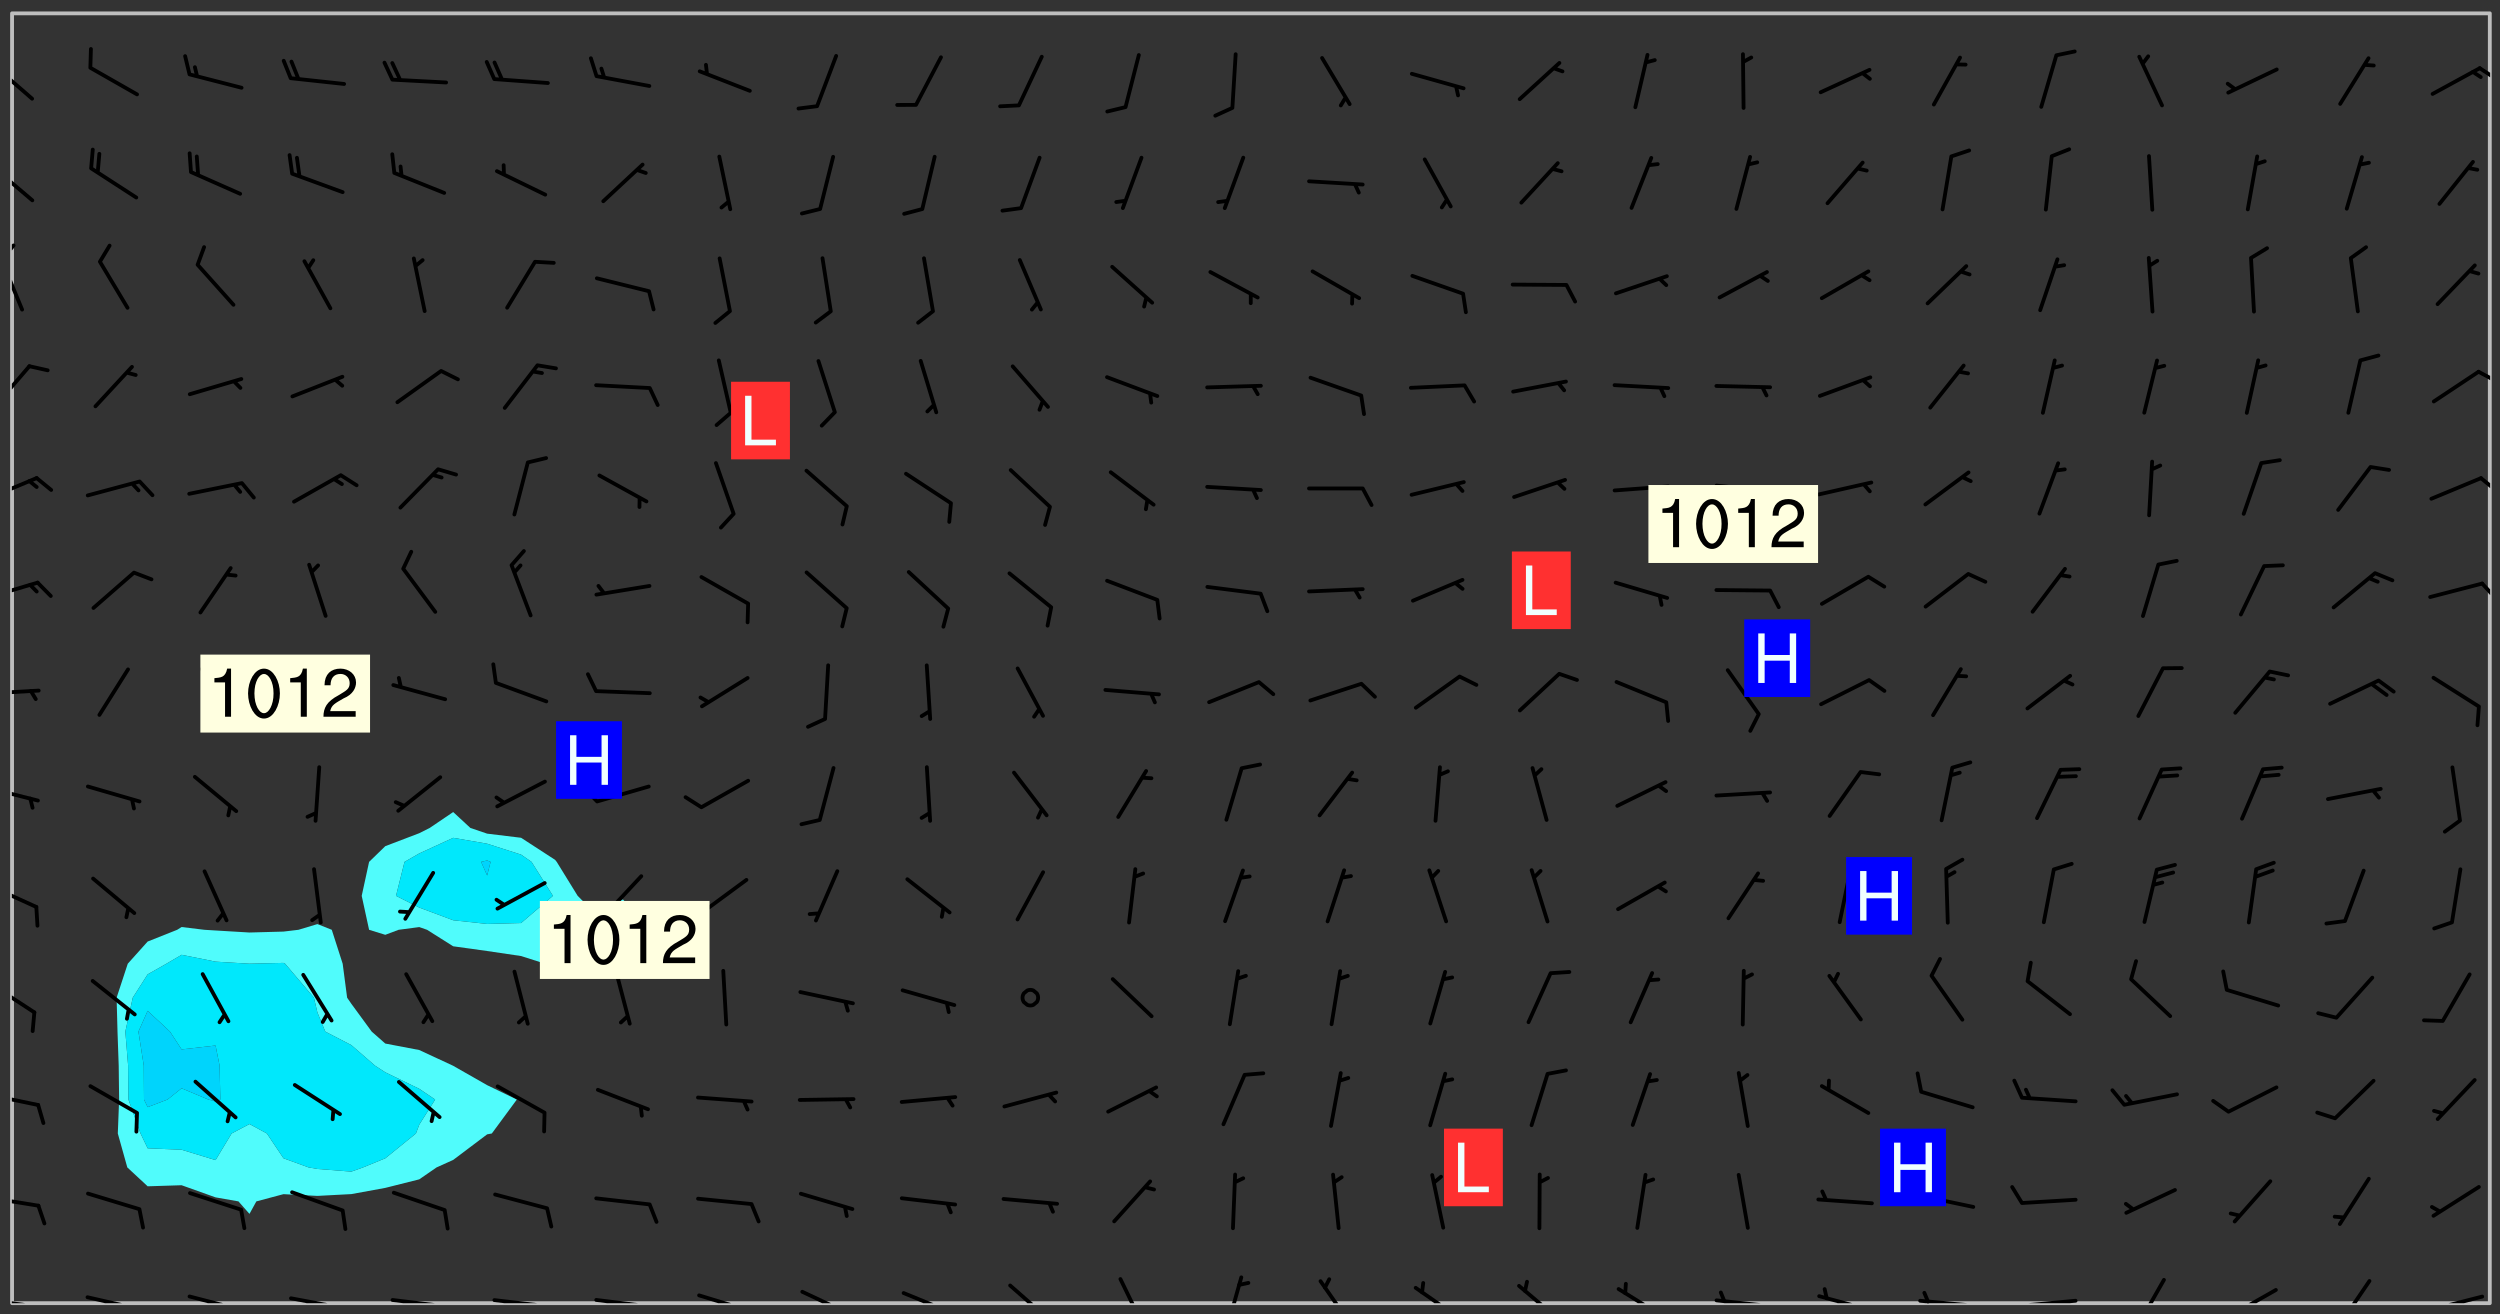 <svg xmlns="http://www.w3.org/2000/svg" role="img" xmlns:xlink="http://www.w3.org/1999/xlink" viewBox="142.45 309.95 326.84 171.84"><rect x="142.45" y="309.95" width="326.84" height="171.84" fill="#333333" stroke="none"/><defs><clipPath id="clip2"><path d="M 144 311.672 L 145 311.672 L 145 480.328 L 144 480.328 Z M 144 311.672"/></clipPath><clipPath id="clip3"><path d="M 144 311.672 L 468 311.672 L 468 480.328 L 144 480.328 Z M 144 311.672"/></clipPath><clipPath id="clip4"><path d="M 467 311.672 L 468 311.672 L 468 480.328 L 467 480.328 Z M 467 311.672"/></clipPath><clipPath id="clip5"><path d="M 144 479 L 148 479 L 148 480.328 L 144 480.328 Z M 144 479"/></clipPath><clipPath id="clip6"><path d="M 147 480 L 149 480 L 149 480.328 L 147 480.328 Z M 147 480"/></clipPath><clipPath id="clip7"><path d="M 153 479 L 161 479 L 161 480.328 L 153 480.328 Z M 153 479"/></clipPath><clipPath id="clip8"><path d="M 160 480 L 162 480 L 162 480.328 L 160 480.328 Z M 160 480"/></clipPath><clipPath id="clip9"><path d="M 166 479 L 175 479 L 175 480.328 L 166 480.328 Z M 166 479"/></clipPath><clipPath id="clip10"><path d="M 173 480 L 175 480 L 175 480.328 L 173 480.328 Z M 173 480"/></clipPath><clipPath id="clip11"><path d="M 180 479 L 188 479 L 188 480.328 L 180 480.328 Z M 180 479"/></clipPath><clipPath id="clip12"><path d="M 187 480 L 189 480 L 189 480.328 L 187 480.328 Z M 187 480"/></clipPath><clipPath id="clip13"><path d="M 193 479 L 201 479 L 201 480.328 L 193 480.328 Z M 193 479"/></clipPath><clipPath id="clip14"><path d="M 200 480 L 202 480 L 202 480.328 L 200 480.328 Z M 200 480"/></clipPath><clipPath id="clip15"><path d="M 206 479 L 215 479 L 215 480.328 L 206 480.328 Z M 206 479"/></clipPath><clipPath id="clip16"><path d="M 213 480 L 216 480 L 216 480.328 L 213 480.328 Z M 213 480"/></clipPath><clipPath id="clip17"><path d="M 220 479 L 228 479 L 228 480.328 L 220 480.328 Z M 220 479"/></clipPath><clipPath id="clip18"><path d="M 227 480 L 229 480 L 229 480.328 L 227 480.328 Z M 227 480"/></clipPath><clipPath id="clip19"><path d="M 233 479 L 241 479 L 241 480.328 L 233 480.328 Z M 233 479"/></clipPath><clipPath id="clip20"><path d="M 247 478 L 254 478 L 254 480.328 L 247 480.328 Z M 247 478"/></clipPath><clipPath id="clip21"><path d="M 260 478 L 268 478 L 268 480.328 L 260 480.328 Z M 260 478"/></clipPath><clipPath id="clip22"><path d="M 274 477 L 281 477 L 281 480.328 L 274 480.328 Z M 274 477"/></clipPath><clipPath id="clip23"><path d="M 288 476 L 293 476 L 293 480.328 L 288 480.328 Z M 288 476"/></clipPath><clipPath id="clip24"><path d="M 302 476 L 305 476 L 305 480.328 L 302 480.328 Z M 302 476"/></clipPath><clipPath id="clip25"><path d="M 314 477 L 320 477 L 320 480.328 L 314 480.328 Z M 314 477"/></clipPath><clipPath id="clip26"><path d="M 327 478 L 334 478 L 334 480.328 L 327 480.328 Z M 327 478"/></clipPath><clipPath id="clip27"><path d="M 340 477 L 347 477 L 347 480.328 L 340 480.328 Z M 340 477"/></clipPath><clipPath id="clip28"><path d="M 353 478 L 361 478 L 361 480.328 L 353 480.328 Z M 353 478"/></clipPath><clipPath id="clip29"><path d="M 366 479 L 375 479 L 375 480.328 L 366 480.328 Z M 366 479"/></clipPath><clipPath id="clip30"><path d="M 367 478 L 369 478 L 369 480.328 L 367 480.328 Z M 367 478"/></clipPath><clipPath id="clip31"><path d="M 380 479 L 388 479 L 388 480.328 L 380 480.328 Z M 380 479"/></clipPath><clipPath id="clip32"><path d="M 393 479 L 401 479 L 401 480.328 L 393 480.328 Z M 393 479"/></clipPath><clipPath id="clip33"><path d="M 393 478 L 395 478 L 395 480.328 L 393 480.328 Z M 393 478"/></clipPath><clipPath id="clip34"><path d="M 406 479 L 415 479 L 415 480.328 L 406 480.328 Z M 406 479"/></clipPath><clipPath id="clip35"><path d="M 421 477 L 426 477 L 426 480.328 L 421 480.328 Z M 421 477"/></clipPath><clipPath id="clip36"><path d="M 433 478 L 441 478 L 441 480.328 L 433 480.328 Z M 433 478"/></clipPath><clipPath id="clip37"><path d="M 433 480 L 436 480 L 436 480.328 L 433 480.328 Z M 433 480"/></clipPath><clipPath id="clip38"><path d="M 448 477 L 453 477 L 453 480.328 L 448 480.328 Z M 448 477"/></clipPath><clipPath id="clip39"><path d="M 459 479 L 468 479 L 468 480.328 L 459 480.328 Z M 459 479"/></clipPath><clipPath id="clip40"><path d="M 144 466 L 148 466 L 148 468 L 144 468 Z M 144 466"/></clipPath><clipPath id="clip41"><path d="M 144 452 L 148 452 L 148 455 L 144 455 Z M 144 452"/></clipPath><clipPath id="clip42"><path d="M 144 438 L 148 438 L 148 443 L 144 443 Z M 144 438"/></clipPath><clipPath id="clip43"><path d="M 144 425 L 148 425 L 148 429 L 144 429 Z M 144 425"/></clipPath><clipPath id="clip44"><path d="M 144 412 L 148 412 L 148 415 L 144 415 Z M 144 412"/></clipPath><clipPath id="clip45"><path d="M 144 399 L 148 399 L 148 401 L 144 401 Z M 144 399"/></clipPath><clipPath id="clip46"><path d="M 144 385 L 148 385 L 148 389 L 144 389 Z M 144 385"/></clipPath><clipPath id="clip47"><path d="M 466 385 L 468 385 L 468 389 L 466 389 Z M 466 385"/></clipPath><clipPath id="clip48"><path d="M 144 372 L 148 372 L 148 376 L 144 376 Z M 144 372"/></clipPath><clipPath id="clip49"><path d="M 466 372 L 468 372 L 468 375 L 466 375 Z M 466 372"/></clipPath><clipPath id="clip50"><path d="M 144 357 L 147 357 L 147 364 L 144 364 Z M 144 357"/></clipPath><clipPath id="clip51"><path d="M 466 358 L 468 358 L 468 360 L 466 360 Z M 466 358"/></clipPath><clipPath id="clip52"><path d="M 144 343 L 146 343 L 146 351 L 144 351 Z M 144 343"/></clipPath><clipPath id="clip53"><path d="M 144 341 L 145 341 L 145 345 L 144 345 Z M 144 341"/></clipPath><clipPath id="clip54"><path d="M 144 331 L 147 331 L 147 337 L 144 337 Z M 144 331"/></clipPath><clipPath id="clip55"><path d="M 144 317 L 147 317 L 147 324 L 144 324 Z M 144 317"/></clipPath><clipPath id="clip56"><path d="M 466 318 L 468 318 L 468 321 L 466 321 Z M 466 318"/></clipPath><g id="surface422" clip-path="url(#clip1)"><path fill="#fff" fill-opacity="0" fill-rule="evenodd" d="M 0 0 L 1000 0 L 1000 1000 L 0 1000 Z M 0 0"/><path fill="#d3d3d3" fill-opacity="0" fill-rule="evenodd" d="M162.152 355.867L161.918 356.16 161.977 356.395 162.094 356.566 162.27 356.801 162.562 357.148 162.676 357.207 162.793 357.035 162.852 356.801 163.027 356.625 163.492 356.449 164.191 356.449 164.426 356.742 164.715 357.559 164.773 357.734 164.949 357.965 165.301 358.199 166 358.898 166.172 359.074 166.406 359.422 166.641 359.832 166.93 360.414 167.34 360.879 167.57 361.113 167.805 361.289 167.922 361.52 168.098 361.812 168.27 362.977 168.27 363.211 168.328 363.5 168.387 363.617 168.504 363.734 168.852 364.145 168.969 364.316 169.145 364.492 169.32 364.727 169.438 364.898 169.609 365.25 169.668 365.484 169.902 365.891 170.137 365.832 169.961 366.008 169.902 366.938 169.32 366.938 169.086 366.824 168.738 366.938 168.621 367.055 168.562 367.348 168.504 367.523 168.387 367.695 167.922 367.988 167.863 368.223 167.805 368.336 167.805 368.98 167.863 369.152 167.863 369.562 167.922 369.621 167.922 370.027 167.98 370.434 168.098 370.609 168.156 370.668 168.387 371.309 168.328 371.602 168.328 372.301 168.27 372.883 168.27 373.117 168.211 373.348 168.156 373.699 168.156 375.621 168.211 375.738 168.637 375.738 168.27 375.855 168.246 376.207 169.137 377.375 170.879 377.914 172.219 378.273 172.219 378.812 172.309 379.621 172.844 380.336 174.363 380.605 175.254 380.52 175.344 381.684 175.879 381.863 177.039 381.684 179.094 380.699 180.254 380.336 182.133 380.16 183.828 379.98 183.648 380.699 182.133 380.785 180.883 380.875 180.078 381.145 179.004 381.953 179.273 382.672 179.809 383.57 179.629 384.195 179.363 385.004 179.629 386.082 180.254 386.98 181.059 387.16 182.309 386.98 182.043 387.703 182.141 388.207 182.195 388.5 182.195 388.672 182.254 388.965 182.254 389.371 182.43 389.488 182.781 389.605 183.188 389.605 183.48 389.43 183.594 389.312 183.652 389.195 183.77 388.965 183.828 388.789 184.18 388.324 184.41 388.148 184.586 388.09 184.762 388.148 184.82 388.324 184.938 389.312 184.992 389.781 185.051 389.953 185.168 390.188 185.344 390.246 186.16 390.305 186.449 390.305 186.566 390.539 186.625 390.945 186.684 391.297 186.684 392.402 186.801 392.695 186.918 393.043 187.207 393.742 187.383 394.094 187.965 394.848 188.316 395.023 188.488 395.082 188.957 395.316 189.598 395.781 189.945 396.016 190.238 396.191 190.531 396.246 190.762 396.309 191.578 396.656 191.871 396.832 191.984 397.004 192.336 397.355 192.453 397.531 192.977 398.172 192.977 398.461 193.035 398.812 193.035 399.16 193.094 399.512 193.152 399.801 193.27 399.859 193.441 399.918 193.617 399.918 194.199 400.152 194.375 400.27 194.551 400.559 194.727 400.793 194.84 401.027 195.133 401.258 195.25 401.375 195.25 401.785 195.309 401.84 195.598 402.074 195.832 402.191 195.891 402.309 196.008 402.48 196.066 402.598 196.297 402.832 196.355 403.008 196.59 403.066 196.707 403.125 196.59 403.238 196.531 403.355 196.531 403.473 196.414 403.766 196.297 404.055 196.297 404.637 196.473 404.754 196.59 404.812 196.648 404.93 196.766 405.047 196.879 405.105 197.055 405.453 197.113 405.805 197.172 406.211 197.172 406.387 197.113 406.562 196.996 407.262 196.996 407.434 197.113 407.609 197.406 407.902 197.812 407.902 197.988 408.02 198.105 408.191 198.223 408.484 198.223 408.719 197.695 408.719 197.465 408.484 197.23 408.484 197.055 408.543 196.996 409.242 197.055 409.59 197.172 409.766 197.348 410.176 197.465 410.406 197.754 410.875 197.93 410.93 198.453 410.93 198.688 410.988 199.445 411.629 199.504 411.922 199.504 412.156 199.562 412.215 199.793 412.562 199.793 412.914 199.676 413.086 199.676 413.379 199.969 413.668 200.262 413.844 200.434 413.902 200.727 414.078 201.02 414.195 201.602 414.602 201.891 414.836 202.184 415.012 202.402 415.172 202.418 415.184 202.648 415.359 203.289 415.883 203.465 416.117 203.582 416.293 203.758 416.469 203.871 416.641 203.871 417.281 203.988 417.457 204.457 417.574 205.039 417.691 205.273 417.75 205.504 417.863 205.797 417.98 205.91 418.039 206.496 418.391 206.785 418.562 206.961 418.625 207.137 418.68 207.312 418.738 208.012 419.09 208.301 419.266 208.535 419.32 208.824 419.496 209.059 419.613 209.699 420.02 209.992 420.137 210.164 420.195 210.398 420.254 210.809 420.312 211.039 420.371 211.273 420.488 211.332 420.66 210.922 420.836 211.391 420.895 211.449 421.188 211.562 421.422 211.738 421.477 211.973 421.535 212.148 421.594 212.555 421.711 213.195 421.945 213.312 422.117 213.371 422.352 213.371 422.527 213.312 422.645 213.254 423.051 213.488 423.285 213.605 423.344 213.953 423.461 214.594 423.691 214.77 423.809 215.059 423.926 215.234 424.102 215.469 424.566 216.051 425.672 216.227 425.848 216.574 426.023 216.75 426.141 217.102 426.258 218.148 426.781 218.383 426.84 218.848 426.953 219.141 427.012 219.605 427.188 220.363 427.77 220.598 428.004 220.945 428.469 221.121 428.645 221.41 428.879 222.227 429.578 222.52 429.754 222.809 430.043 223.102 430.219 223.395 430.508 224.09 431.148 224.266 431.324 224.559 431.559 224.848 431.793 225.316 432.082 225.957 432.664 226.305 432.898 226.539 433.191 226.887 433.539 227.238 434.004 228.172 434.996 228.52 435.402 228.637 435.578 228.871 435.637 228.984 435.754 229.629 435.93 229.859 436.043 230.094 436.102 230.387 436.277 230.617 436.395 231.551 437.094 231.957 437.5 232.191 437.676 232.598 437.852 232.832 437.969 233.648 438.316 233.996 438.551 234.23 438.668 234.523 438.957 234.754 439.074 235.512 439.426 235.863 439.598 236.094 439.656 236.387 439.773 236.621 439.832 237.492 440.008 238.309 440.008 238.777 440.238 238.949 440.297 239.824 440.996 240.289 441.113 240.582 441.172 240.758 441.23 240.988 441.289 241.457 441.348 241.805 441.406 242.156 441.465 242.562 441.523 242.855 441.523 243.027 441.582 243.027 441.812 243.203 441.988 243.496 441.988 243.844 442.047 244.195 442.105 244.895 442.223 245.535 442.223 246 441.988 246.293 441.812 246.465 441.695 246.875 441.523 247.164 441.348 248.098 440.883 248.566 440.59 249.09 440.297 249.555 440.125 250.02 439.949 251.07 439.484 251.359 439.367 251.77 439.25 252.059 439.133 252.586 438.957 254.102 438.258 254.684 437.91 254.973 437.852 255.266 437.793 255.613 437.676 256.488 437.445 256.84 437.328 256.953 437.328 257.188 437.27 258.062 437.035 258.297 436.977 259.109 436.977 259.461 436.918 260.277 436.801 260.449 436.742 260.801 436.688 261.094 436.629 261.324 436.57 262.141 436.395 262.316 436.336 262.664 436.336 262.898 436.277 263.363 436.16 264.121 435.988 264.355 435.93 264.703 435.93 265.113 435.812 265.402 435.754 266.688 435.695 266.977 435.695 267.387 435.637 267.617 435.578 267.793 435.578 268.668 435.461 269.074 435.461 269.484 435.344 269.832 435.344 270.184 435.23 271.055 435.172 272.805 435.172 273.852 435.461 274.262 435.578 274.551 435.695 274.902 435.812 275.191 435.93 276.242 436.102 276.531 436.16 276.824 436.16 277.117 436.219 277.289 436.277 277.699 436.336 277.871 436.395 277.988 436.453 278.105 436.453 278.223 436.512 278.574 436.57 278.688 436.57 279.098 436.637 281.02 437.031 282.945 437.426 284.465 437.875 286.16 438.594 288.305 439.398 289.91 438.68 291.34 437.875 292.5 436.797 293.75 436.348 296.785 435.629 298.66 435.27 300.805 433.922 303.039 432.668 305.539 431.41 307.234 430.961 309.02 430.781 310.18 430.512 310.805 431.051 312.145 430.781 312.859 429.793 313.844 428.449 314.289 428.27 315.094 427.91 316.969 427.371 318.754 426.922 320.004 426.652 321.164 426.562 322.863 426.473 324.824 426.203 326.074 426.113 326.613 426.113 327.238 426.023 328.129 426.023 330.273 425.844 332.684 425.664 335.273 425.574 336.969 425.754 338.578 425.844 340.008 426.203 341.168 426.922 343.043 427.91 344.203 429.438 344.469 430.152 345.098 430.242 345.453 431.141 345.988 431.68 346.523 433.207 347.598 433.566 348.133 433.566 347.328 434.102 347.418 435.809 348.133 438.504 349.023 439.309 349.918 440.297 350.633 441.555 352.418 442.094 353.938 441.914 354.293 443.258 355.902 442.453 356.883 441.914 357.152 442.184 357.469 441.969 357.688 441.824 358.488 442.273 358.938 441.914 359.293 441.914 359.828 441.645 360.367 440.926 360.902 440.656 361.527 439.668 362.688 440.117 363.527 440.488 364.922 441.105 366.617 440.926 368.223 440.926 370.008 441.016 370.188 439.309 370.723 437.965 371.527 438.234 372.02 439.082 372.422 439.488 372.332 440.027 372.332 440.387 373.047 440.836 373.758 440.566 375.188 440.566 375.547 441.555 375.992 442.812 376.707 444.156 377.957 444.785 379.652 445.414 380.367 445.234 380.547 444.695 381.527 444.605 381.977 444.965 382.062 446.223 381.797 446.852 381.262 447.031 381.262 447.57 381.977 448.555 382.242 449.094 383.227 450.082 384.027 451.16 383.762 451.52 383.672 452.418 383.047 454.75 382.691 456.816 382.602 458.609 382.422 459.328 382.332 459.867 382.332 461.305 381.352 463.188 380.992 464.895 380.457 465.793 379.652 466.961 379.387 467.5 381.441 468.754 381.527 469.113 381.172 469.652 381.082 469.473 381.082 470.281 381.172 471.719 380.727 472.434 379.652 472.527 379.387 473.242 379.922 474.141 380.727 474.859 381.887 475.668 383.227 475.938 383.672 476.297 383.316 476.746 381.527 476.656 380.277 476.207 379.562 475.488 378.938 475.398 378.762 478.988 378.574 480.297 467.934 480.297 467.934 311.703 412.664 311.703 412.664 360.785 413.426 360.91 416.715 361.453 418.738 364.289 418.738 367.043 421.09 367.375 423.438 367.707 427.488 367.707 426.109 371.867 424.086 372.574 422.062 373.277 421.52 373.621 418.926 375.238 418.738 375.355 416.715 373.277 415.984 370.535 413.312 368.457 411.938 364.957 411.871 364.875 409.914 362.203 412.664 360.785 412.664 311.703 294.422 311.703 294.422 403.117 294.539 403.148 294.672 403.16 294.746 403.234 294.852 403.281 294.941 403.34 295.027 403.398 295.117 403.457 295.414 403.754 295.473 403.844 295.504 403.961 295.531 404.078 295.547 404.215 295.516 404.332 295.457 404.422 295.398 404.508 295.355 404.613 295.309 404.715 295.281 404.836 295.281 404.98 295.457 405.25 295.605 405.398 295.68 405.484 295.754 405.559 295.797 405.664 295.859 405.754 295.918 405.84 295.961 405.945 296.02 406.035 296.066 406.137 296.109 406.242 296.168 406.328 296.285 406.508 296.359 406.582 296.422 406.668 296.48 406.758 296.523 406.863 296.582 406.953 296.641 407.039 296.703 407.129 296.762 407.219 296.805 407.32 296.922 407.5 296.996 407.574 297.055 407.66 297.129 407.734 297.219 407.793 297.324 407.84 297.473 407.84 297.605 407.824 297.738 407.84 297.84 407.793 297.914 407.719 297.961 407.617 297.945 407.484 297.945 407.336 297.898 407.23 297.871 407.113 297.824 407.012 297.797 406.891 297.754 406.789 297.691 406.699 297.648 406.598 297.605 406.492 297.574 406.375 297.559 406.242 297.547 406.105 297.633 406.047 297.691 405.961 297.812 405.93 297.855 406.035 297.871 406.168 297.871 406.285 297.93 406.387 297.988 406.477 298.078 406.535 298.227 406.684 298.285 406.773 298.328 406.879 298.316 406.98 298.402 407.039 298.508 407.086 298.594 407.145 298.684 407.203 298.758 407.277 298.641 407.305 298.535 407.352 298.449 407.41 298.375 407.484 298.316 407.574 298.254 407.66 298.227 407.781 298.18 407.883 298.137 407.988 298.105 408.105 298.094 408.238 298.078 408.371 298.078 408.52 298.105 408.637 298.152 408.742 298.195 408.844 298.254 408.934 298.328 409.008 298.418 409.066 298.492 409.141 298.582 409.199 298.641 409.289 298.684 409.395 298.73 409.496 298.848 409.527 298.98 409.543 299.129 409.543 299.246 409.512 299.352 409.555 299.395 409.66 299.441 409.762 299.469 409.883 299.5 410 299.527 410.117 299.559 410.238 299.586 410.355 299.691 410.398 299.793 410.445 299.926 410.43 300.074 410.578 300.137 410.664 300.211 410.738 300.281 410.812 300.371 410.875 300.477 410.918 300.578 410.961 300.695 410.992 300.832 411.008 300.949 410.977 301.023 410.902 301.051 410.785 301.039 410.652 301.008 410.531 300.98 410.414 301.023 410.309 301.141 410.309 301.23 410.371 301.348 410.398 301.496 410.398 301.629 410.414 301.777 410.414 301.91 410.43 302.043 410.414 302.191 410.414 302.324 410.398 302.457 410.387 302.594 410.398 302.711 410.371 302.844 410.355 303.035 410.297 302.977 410.473 302.961 410.605 302.934 410.727 302.918 410.859 302.859 410.945 302.727 410.961 302.621 411.008 302.516 411.051 302.398 411.082 302.281 411.109 302.016 411.141 301.867 411.141 301.734 411.156 301.66 411.23 301.719 411.316 301.867 411.465 301.984 411.645 302.059 411.715 302.148 411.777 302.238 411.836 302.324 411.895 302.414 411.953 302.516 411.996 302.621 412.059 302.727 412.102 302.812 412.16 302.918 412.207 303.02 412.25 303.199 412.367 303.258 412.457 303.215 412.559 303.168 412.664 303.184 412.797 303.406 413.02 303.465 413.109 303.508 413.211 303.539 413.332 303.582 413.434 303.598 413.566 303.629 413.684 303.641 413.82 303.672 413.938 303.82 414.086 303.922 414.129 304.027 414.172 304.145 414.203 304.277 414.219 304.414 414.234 304.531 414.234 304.648 414.203 304.738 414.145 304.781 414.039 304.828 413.938 304.871 413.832 304.902 413.715 304.914 413.582 304.914 413.434 304.902 413.301 304.887 413.168 304.855 413.051 304.812 412.945 304.766 412.84 304.723 412.738 304.68 412.633 304.664 412.5 304.68 412.367 304.707 412.25 304.738 412.133 304.766 412.012 304.812 411.91 304.902 411.852 304.988 411.789 305.062 411.715 305.152 411.656 305.375 411.434 305.434 411.348 305.508 411.273 305.625 411.094 305.684 411.008 305.684 410.859 305.609 410.785 305.508 410.738 305.402 410.695 305.301 410.652 305.242 410.562 305.195 410.457 305.168 410.34 305.258 410.281 305.375 410.25 305.477 410.207 305.656 410.09 305.805 409.941 305.816 409.809 305.805 409.703 305.715 409.645 305.582 409.66 305.434 409.66 305.301 409.676 305.168 409.66 305.047 409.629 304.961 409.57 304.887 409.496 304.828 409.406 304.766 409.32 304.648 409.141 304.59 409.055 304.621 408.934 304.707 408.875 304.828 408.844 304.887 408.758 304.887 408.637 304.855 408.52 304.797 408.43 304.738 408.344 304.691 408.238 304.664 408.121 304.648 407.988 304.707 407.898 304.781 407.824 304.871 407.766 304.988 407.586 305.062 407.512 305.121 407.426 305.27 407.277 305.391 407.246 305.523 407.23 305.656 407.246 305.73 407.32 305.773 407.426 305.789 407.559 305.758 407.676 305.641 407.707 305.508 407.719 305.359 407.867 305.316 407.973 305.27 408.074 305.242 408.195 305.211 408.312 305.211 408.461 305.242 408.578 305.285 408.684 305.344 408.773 305.418 408.844 305.492 408.918 305.609 408.949 305.73 408.977 305.848 408.949 305.98 408.934 306.098 408.934 306.188 408.992 306.262 409.066 306.309 409.172 306.367 409.258 306.469 409.305 306.602 409.32 306.707 409.363 306.793 409.422 306.781 409.527 306.707 409.602 306.527 409.719 306.469 409.809 306.379 409.867 306.309 409.941 306.234 410.016 306.172 410.105 306.145 410.223 306.129 410.355 306.145 410.488 306.129 410.621 306.129 410.77 306.145 410.902 306.172 411.02 306.203 411.141 306.277 411.215 306.367 411.273 306.453 411.332 306.543 411.391 306.66 411.422 306.66 411.508 306.559 411.555 306.469 411.613 306.203 411.645 306.086 411.672 305.938 411.672 305.832 411.715 305.73 411.762 305.672 411.852 305.609 412.086 305.598 412.219 305.566 412.34 305.551 412.473 305.551 412.766 305.539 412.898 305.551 413.035 305.566 413.168 305.699 413.184 305.832 413.195 305.953 413.227 306.039 413.285 306.113 413.359 306.16 413.465 306.203 413.566 306.219 413.699 306.219 414.145 306.203 414.277 306.203 414.723 306.234 414.988 306.262 415.105 306.277 415.238 306.309 415.355 306.395 415.566 306.426 415.832 306.426 415.98 306.395 416.098 306.367 416.215 306.336 416.336 306.309 416.453 306.277 416.57 306.246 416.691 306.234 416.824 306.219 416.957 306.309 417.016 306.426 416.984 306.527 417 306.574 417.105 306.543 417.371 306.543 417.812 306.5 417.918 306.453 418.023 306.41 418.125 306.367 418.23 306.309 418.316 306.277 418.438 306.234 418.555 306.203 418.672 306.188 418.805 306.203 418.938 306.262 419.027 306.367 419.074 306.453 419.133 306.512 419.219 306.5 419.355 306.469 419.473 306.426 419.574 306.426 420.02 306.41 420.152 306.41 420.301 306.379 420.418 306.336 420.523 306.309 420.641 306.262 420.746 306.219 420.848 306.188 420.969 306.16 421.086 306.129 421.219 306.098 421.336 306.07 421.453 306.027 421.559 305.996 421.676 305.965 421.797 305.953 421.93 305.938 422.062 305.938 422.359 305.965 422.477 305.965 422.625 306.012 423.023 306.039 423.141 306.098 423.23 306.219 423.262 306.367 423.262 306.5 423.246 306.559 423.336 306.559 423.453 306.5 423.543 306.41 423.602 306.309 423.645 306.203 423.691 306.113 423.75 306.027 423.809 305.891 423.824 305.773 423.793 305.641 423.777 305.539 423.824 305.477 423.91 305.465 424.047 305.449 424.18 305.418 424.297 305.391 424.414 305.375 424.547 305.344 424.668 305.344 424.965 305.359 425.098 305.391 425.215 305.391 425.363 305.402 425.496 305.402 425.645 305.375 425.762 305.328 425.863 305.301 425.984 305.27 426.102 305.211 426.191 305.137 426.266 305.035 426.309 304.93 426.355 304.812 426.383 304.691 426.414 304.59 426.367 304.648 426.281 304.754 426.234 304.781 426.117 304.812 426 304.84 425.879 304.871 425.762 304.871 425.613 304.887 425.48 304.855 425.363 304.812 425.258 304.707 425.273 304.633 425.348 304.531 425.391 304.441 425.453 304.367 425.527 304.324 425.629 304.309 425.762 304.277 425.879 304.25 426 304.219 426.117 304.191 426.234 304.16 426.355 304.133 426.473 304.102 426.59 304.059 426.695 303.969 426.754 303.879 426.754 303.762 426.723 303.73 426.637 303.746 426.5 303.715 426.383 303.715 426.234 303.703 426.102 303.703 425.953 303.641 425.719 303.613 425.598 303.57 425.496 303.523 425.391 303.465 425.305 303.406 425.215 303.363 425.109 303.301 425.023 303.152 424.875 303.082 424.801 302.977 424.754 302.871 424.711 302.77 424.668 302.473 424.371 302.383 424.297 302.297 424.238 302.191 424.195 302.102 424.133 302.016 424.074 301.91 424.031 301.82 423.973 301.734 423.91 301.66 423.84 301.555 423.793 301.469 423.734 301.363 423.691 301.273 423.629 301.172 423.586 301.066 423.543 300.98 423.484 300.875 423.438 300.77 423.395 300.668 423.348 300.578 423.289 300.477 423.246 300.371 423.203 300.281 423.141 300.164 423.113 300.031 423.098 299.898 423.113 299.75 423.113 299.617 423.129 299.5 423.098 299.41 423.039 299.336 422.965 299.246 422.906 299.145 422.859 298.996 422.859 298.875 422.832 298.773 422.789 298.699 422.715 298.582 422.535 298.492 422.477 298.391 422.434 298.301 422.371 298.195 422.328 298.105 422.27 298.02 422.211 297.914 422.164 297.855 422.078 297.797 421.988 297.754 421.883 297.707 421.781 297.633 421.707 297.547 421.648 297.473 421.574 297.383 421.516 297.16 421.293 297.117 421.188 297.086 420.922 297.191 420.879 297.336 420.879 297.441 420.922 297.516 420.996 297.605 421.055 297.691 421.113 297.797 421.16 297.887 421.219 298.035 421.367 298.105 421.441 298.254 421.59 298.316 421.676 298.391 421.75 298.477 421.809 298.551 421.883 298.641 421.945 298.73 422.004 298.816 422.062 299.086 422.238 299.188 422.285 299.293 422.328 299.395 422.371 299.441 422.297 299.5 422.211 299.574 422.137 299.645 422.062 299.75 422.105 299.824 422.18 299.883 422.27 299.926 422.371 299.973 422.477 300.016 422.582 300.137 422.609 300.254 422.582 300.328 422.492 300.371 422.387 300.43 422.297 300.504 422.223 300.609 422.18 300.727 422.152 300.859 422.164 300.949 422.223 301.098 422.371 301.156 422.461 301.199 422.566 301.246 422.668 301.289 422.773 301.332 422.875 301.438 422.922 301.543 422.965 301.676 422.98 301.762 422.922 301.82 422.832 301.895 422.758 302 422.715 302.117 422.742 302.223 422.789 302.324 422.832 302.43 422.875 302.531 422.922 302.711 423.039 302.711 423.156 302.695 423.289 302.711 423.422 302.727 423.559 302.785 423.645 302.887 423.691 303.008 423.719 303.125 423.75 303.273 423.75 303.391 423.719 303.449 423.629 303.629 423.512 303.688 423.422 303.762 423.348 303.82 423.262 303.938 423.082 304.117 422.965 304.234 422.996 304.324 423.055 304.367 423.129 304.352 423.262 304.352 423.379 304.441 423.438 304.59 423.438 304.723 423.422 304.855 423.41 305.121 423.379 305.227 423.336 305.344 423.305 305.465 423.277 305.539 423.203 305.609 423.129 305.672 423.039 305.656 422.934 305.609 422.832 305.508 422.789 305.402 422.773 305.285 422.801 305.02 422.832 304.871 422.832 304.797 422.758 304.707 422.699 304.59 422.668 304.473 422.641 304.34 422.625 304.191 422.625 304.059 422.641 303.762 422.641 303.656 422.594 303.508 422.445 303.465 422.344 303.406 422.254 303.629 422.031 303.715 421.973 303.82 421.93 303.938 421.898 304.07 421.883 304.203 421.898 304.34 421.914 304.441 421.957 304.574 421.945 304.664 421.883 304.766 421.84 304.828 421.75 304.781 421.648 304.691 421.59 304.574 421.559 304.473 421.516 304.414 421.426 304.352 421.336 304.352 421.219 304.367 421.086 304.473 421.039 304.547 420.969 304.547 420.848 304.457 420.789 304.426 420.672 304.516 420.613 304.59 420.539 304.633 420.434 304.691 420.344 304.738 420.242 304.754 420.109 304.754 419.961 304.707 419.855 304.664 419.754 304.574 419.695 304.441 419.68 304.34 419.637 304.203 419.621 304.086 419.59 303.641 419.59 303.508 419.574 303.375 419.562 303.242 419.547 303.125 419.516 302.977 419.516 302.844 419.5 302.711 419.488 302.445 419.457 302.324 419.414 302.238 419.355 302.164 419.281 302.164 419.133 302.176 419 302.281 418.953 302.383 418.91 302.516 418.895 302.668 418.895 302.801 418.879 303.094 418.879 303.215 418.91 303.316 418.953 303.406 419.012 303.641 419.074 303.762 419.027 303.852 418.969 303.953 418.926 304.086 418.91 304.191 418.953 304.293 419 304.426 419.012 304.547 418.984 304.691 418.984 304.812 418.953 304.93 418.926 305.035 418.879 305.109 418.805 305.195 418.746 305.344 418.598 305.402 418.512 305.449 418.406 305.477 418.289 305.492 418.184 305.391 418.141 305.301 418.082 305.184 418.051 305.078 418.008 304.988 417.945 304.914 417.859 304.84 417.785 304.738 417.742 304.633 417.695 304.531 417.652 304.473 417.562 304.426 417.461 304.34 417.25 304.277 417.164 304.219 417.074 304.145 417 304.059 416.941 303.789 416.941 303.672 416.973 303.582 417.031 303.48 417.074 303.348 417.09 303.242 417.074 303.215 416.957 303.152 416.867 303.035 416.836 302.934 416.793 302.785 416.645 302.754 416.527 302.738 416.422 302.812 416.348 302.992 416.23 303.109 416.203 303.227 416.172 303.363 416.188 303.465 416.23 303.57 416.273 303.672 416.32 303.777 416.363 303.895 416.395 304.027 416.41 304.145 416.438 304.277 416.453 304.383 416.438 304.473 416.379 304.398 416.305 304.293 416.262 304.219 416.188 304.145 416.098 303.996 415.949 303.91 415.891 303.82 415.832 303.746 415.758 303.656 415.699 303.555 415.652 303.434 415.625 303.332 415.578 303.227 415.535 303.109 415.504 303.008 415.461 302.887 415.43 302.738 415.43 302.621 415.461 302.516 415.504 302.43 415.566 302.25 415.684 302.164 415.742 302.074 415.801 301.969 415.848 301.883 415.906 301.777 415.949 301.676 415.992 301.57 416.039 301.496 416.113 301.438 416.203 301.379 416.289 301.332 416.395 301.273 416.48 301.199 416.555 301.066 416.543 300.949 416.512 300.832 416.512 300.758 416.586 300.668 416.645 300.594 416.719 300.504 416.777 300.418 416.836 300.312 416.883 300.211 416.926 300.074 416.941 299.973 416.898 299.824 416.75 299.719 416.703 299.633 416.703 299.527 416.75 299.426 416.793 299.305 416.824 299.188 416.793 299.113 416.719 299.113 416.602 299.145 416.48 299.219 416.41 299.277 416.32 299.352 416.246 299.469 416.215 299.574 416.172 299.867 416.172 300 416.156 300.137 416.141 300.238 416.098 300.328 416.039 300.43 415.992 300.52 415.934 300.652 415.922 300.742 415.98 300.875 415.992 300.965 415.934 301.051 415.875 301.156 415.832 301.246 415.773 301.332 415.711 301.422 415.652 301.57 415.504 301.629 415.418 301.688 415.328 301.793 415.285 301.926 415.27 302.043 415.297 302.164 415.328 302.223 415.27 302.281 415.18 302.312 414.914 302.34 414.797 302.445 414.809 302.578 414.824 302.68 414.781 302.77 414.723 302.828 414.633 302.902 414.559 302.961 414.469 303.008 414.367 303.02 414.234 303.008 414.102 302.961 413.996 302.812 413.848 302.754 413.758 302.695 413.672 302.652 413.566 302.652 413.121 302.668 412.988 302.668 412.84 302.68 412.707 302.621 412.648 302.531 412.707 302.43 412.664 302.25 412.547 302.164 412.488 302.102 412.398 302.043 412.309 301.969 412.234 301.883 412.176 301.762 412.207 301.66 412.219 301.555 412.266 301.469 412.324 301.363 412.367 301.215 412.516 301.125 412.574 301.039 412.633 300.949 412.695 300.844 412.738 300.711 412.754 300.711 412.633 300.816 412.59 300.934 412.559 301.008 412.488 301.051 412.383 301.051 412.234 301.023 412.117 300.875 411.969 300.742 411.953 300.594 411.953 300.477 411.984 300.371 412.027 300.27 412.07 300.18 412.133 300.062 412.16 299.988 412.086 300 411.953 299.957 411.852 299.914 411.746 299.824 411.688 299.707 411.715 299.586 411.746 299.469 411.777 299.367 411.82 299.246 411.852 299.145 411.895 299.039 411.938 298.949 411.996 298.848 412.012 298.848 411.895 298.863 411.762 298.805 411.672 298.73 411.715 298.582 411.863 298.523 411.953 298.449 412.027 298.402 412.133 298.359 412.234 298.285 412.309 298.227 412.398 298.152 412.473 298.094 412.559 298.02 412.633 297.93 412.695 297.855 412.766 297.781 412.84 297.68 412.855 297.547 412.871 297.441 412.828 297.441 412.707 297.59 412.559 297.633 412.457 297.691 412.367 297.738 412.266 297.781 412.16 297.84 412.07 297.871 411.953 297.914 411.852 297.945 411.73 297.973 411.613 298.02 411.508 298.062 411.406 298.105 411.301 298.18 411.23 298.27 411.168 298.359 411.109 298.461 411.066 298.758 411.066 299.023 411.035 299.129 410.992 299.055 410.918 298.938 410.887 298.832 410.844 298.742 410.785 298.641 410.738 298.551 410.68 298.449 410.637 298.344 410.594 298.254 410.531 298.168 410.473 298.062 410.43 297.961 410.387 297.84 410.355 297.723 410.324 297.621 410.281 297.5 410.25 297.398 410.207 297.309 410.148 297.266 410.043 297.25 409.91 297.352 409.867 297.484 409.852 297.621 409.867 297.754 409.852 297.855 409.809 297.914 409.719 297.93 409.613 297.84 409.555 297.766 409.48 297.664 409.438 297.574 409.379 297.426 409.23 297.383 409.125 297.367 408.992 297.367 408.699 297.309 408.609 297.219 408.551 297.145 408.477 297.102 408.371 297.07 408.254 297.012 408.164 296.938 408.09 296.82 408.062 296.746 407.988 296.656 407.93 296.566 407.867 296.48 407.809 296.406 407.734 296.348 407.648 296.301 407.543 296.215 407.484 296.066 407.336 295.871 407.277 295.738 407.293 295.637 407.336 295.562 407.41 295.516 407.512 295.473 407.617 295.414 407.707 295.355 407.793 295.059 408.09 294.969 408.148 294.883 408.148 294.82 408.062 294.777 407.957 294.809 407.84 294.867 407.75 294.895 407.633 294.883 407.5 294.793 407.438 294.688 407.484 294.57 407.512 294.453 407.543 294.184 407.719 294.082 407.766 293.965 407.793 293.859 407.84 293.77 407.898 293.668 407.941 293.609 407.855 293.562 407.75 293.578 407.617 293.625 407.512 293.695 407.438 293.77 407.367 293.828 407.277 293.828 407.129 293.785 407.023 293.547 407.023 293.445 407.07 293.414 407.188 293.387 407.305 293.355 407.426 293.281 407.469 293.148 407.484 293.074 407.438 293.031 407.336 292.988 407.23 292.941 407.129 292.898 407.023 292.777 407.055 292.676 407.098 292.543 407.113 292.426 407.145 292.32 407.188 292.23 407.246 292.129 407.293 292.008 407.32 291.875 407.336 291.773 407.293 291.715 407.203 291.668 407.098 291.625 406.996 291.582 406.891 291.582 406.773 291.641 406.684 291.727 406.625 291.906 406.508 292.008 406.461 292.113 406.418 292.219 406.359 292.32 406.316 292.41 406.254 292.512 406.211 292.617 406.152 292.719 406.105 292.809 406.047 292.914 406.004 293.016 405.961 293.105 405.898 293.207 405.855 293.344 405.84 293.461 405.871 293.562 405.914 293.684 405.945 293.785 405.988 293.891 406.035 293.992 406.078 294.098 406.121 294.199 406.168 294.305 406.211 294.406 406.254 294.512 406.301 294.598 406.359 294.703 406.402 294.82 406.434 294.926 406.477 295.027 406.523 295.117 406.582 295.223 406.625 295.324 406.668 295.43 406.715 295.547 406.742 295.648 406.789 295.77 406.816 295.918 406.816 296.004 406.758 296.02 406.656 296.078 406.566 296.051 406.449 295.977 406.375 295.859 406.195 295.785 406.121 295.695 406.047 295.516 405.93 295.43 405.871 295.324 405.828 295.223 405.781 294.953 405.605 294.895 405.516 294.82 405.441 294.762 405.352 294.719 405.25 294.688 405.133 294.672 404.996 294.672 404.434 294.66 404.301 294.645 404.168 294.613 404.051 294.598 403.918 294.586 403.785 294.555 403.664 294.332 403.441 294.273 403.355 294.258 403.25 294.289 403.133 294.422 403.117 294.422 311.703 172.992 311.703 172.992 313.156 172.934 313.391 172.582 314.441 172.41 314.965 172.293 315.312 172.117 315.723 172 315.895 171.766 316.188 171.535 316.246 171.184 316.246 171.066 316.305 170.836 316.711 170.836 317.004 170.953 317.18 171.184 317.41 171.301 317.645 171.941 318.402 172.234 318.867 172.41 319.102 172.641 319.453 172.875 319.801 173.516 320.617 173.691 321.082 173.863 321.492 173.98 322.188 174.156 322.656 174.273 324.055 174.332 324.52 174.332 325.395 174.449 326.441 174.449 331.223 174.391 331.688 174.039 332.969 173.863 333.492 173.75 333.902 173.398 334.832 172.934 336 172.699 336.582 172.582 336.758 172.41 337.105 172.234 337.512 171.883 338.328 171.824 338.621 171.711 338.914 171.594 339.203 171.535 339.379 171.418 340.254 171.359 340.66 171.301 340.777 171.242 340.953 171.184 341.125 170.953 341.652 170.836 341.824 170.836 342.059 170.719 342.293 170.66 342.465 170.484 343.051 170.484 343.34 170.426 343.516 170.426 343.809 170.367 343.922 170.309 344.449 170.309 344.621 170.254 344.855 170.254 347.477 170.078 348.293 169.961 348.469 169.785 348.703 169.668 348.875 169.555 349.109 168.969 350.043 168.738 350.332 168.445 350.797 168.27 351.031 167.98 351.383 167.629 352.082 167.516 352.312 167.34 352.723 167.164 352.953 166.758 353.48 165.941 354.18 165.648 354.352 165.359 354.586 165.184 354.703 165.008 354.879 164.484 355.285 163.957 355.461 163.785 355.637 163.551 355.691 162.91 355.867 162.152 355.867M174.363 386.891L173.289 387.34 173.648 388.234 174.898 387.52 175.344 386.98 174.363 386.891"/><path fill="#d3d3d3" fill-opacity="0" fill-rule="evenodd" d="M201.508 416.598L200.613 416.598 201.062 417.227 202.043 417.586 202.848 417.496 203.293 416.508 203.117 416.598 202.402 416.242 201.508 416.598M356.129 475.668L356.07 475.145 356.07 474.852 356.184 474.559 356.242 474.328 356.711 473.859 356.824 473.859 356.941 473.746 357.059 473.688 357.234 473.688 357.469 473.629 357.816 473.629 358.051 473.688 358.168 473.746 358.398 473.918 358.457 474.094 358.574 474.676 358.574 474.969 358.457 475.145 358.285 475.434 358.109 475.609 357.582 476.133 357.352 476.367 357.234 476.426 357.059 476.426 356.941 476.367 356.535 476.074 356.359 475.957 356.242 475.898 356.184 475.785 356.129 475.668M362.77 464.711L362.711 464.539 362.711 463.43 362.77 463.258 362.945 463.199 363.117 463.141 363.293 463.141 363.527 463.082 363.645 463.141 363.703 463.84 363.645 464.012 363.527 464.188 363.41 464.246 363.176 464.77 363.062 464.828 362.828 464.828 362.77 464.711M372.383 450.32L372.266 450.145 372.266 449.445 372.559 448.57 372.676 448.398 372.852 448.047 372.965 447.816 373.082 447.523 373.434 446.766 373.551 446.535 373.723 446.301 373.898 446.301 374.016 446.242 374.656 446.242 374.773 446.301 375.008 446.535 375.18 446.648 375.531 446.941 375.648 447.059 375.762 447.234 375.762 447.348 375.879 447.406 375.996 447.523 375.996 448.223 375.938 448.398 375.938 448.629 375.879 448.805 375.531 449.855 375.414 450.086 375.297 450.32 375.18 450.379 374.949 450.613 374.309 450.902 373.434 450.902 373.023 450.785 372.383 450.32"/><path fill="none" stroke="#bebebe" stroke-linecap="round" stroke-linejoin="round" stroke-miterlimit="10" stroke-width=".5" d="M 431.957 354.305 L 108.027 354.305 L 108.027 185.68 L 431.957 185.68 L 431.957 354.305" transform="matrix(1 0 0 -1 36 666)"/><g clip-path="url(#clip2)"><path fill="#fff" fill-opacity="0" fill-rule="evenodd" d="M 144 475.891 L 144 480.328 L 144.004 480.328 L 144 480.328 L 144 311.672 L 144.004 311.672 L 144 311.672 L 144 475.891"/></g><g clip-path="url(#clip3)"><path fill="#fff" fill-opacity="0" fill-rule="evenodd" d="M 144.004 480.328 L 144.004 311.672 L 183.945 311.672 L 183.945 430.762 L 181.469 431.508 L 179.508 431.742 L 175.066 431.863 L 170.629 431.598 L 169.176 431.508 L 166.191 431.145 L 165.613 431.508 L 161.754 433.043 L 159.152 435.945 L 157.695 440.383 L 157.812 444.82 L 157.969 449.262 L 158.023 453.699 L 157.852 458.137 L 159.094 462.574 L 161.754 465.043 L 166.191 464.902 L 170.629 466.488 L 173.625 467.016 L 175.066 468.648 L 175.965 467.016 L 179.508 466.07 L 183.945 466.297 L 188.383 466.062 L 192.82 465.25 L 197.262 464.133 L 199.523 462.574 L 201.699 461.594 L 206.137 458.25 L 206.75 458.137 L 210.02 453.699 L 206.137 451.82 L 201.699 449.289 L 201.645 449.262 L 197.262 447.227 L 192.82 446.379 L 191.047 444.82 L 188.383 441.18 L 187.832 440.383 L 187.25 435.945 L 185.824 431.508 L 183.945 430.762 L 183.945 311.672 L 201.699 311.672 L 201.699 416.113 L 198.629 418.191 L 197.262 418.879 L 192.82 420.574 L 190.703 422.629 L 189.738 427.07 L 190.703 431.508 L 192.82 432.164 L 194.566 431.508 L 197.262 431.152 L 198.281 431.508 L 201.699 433.664 L 206.137 434.281 L 210.574 434.938 L 213.73 435.945 L 215.016 436.559 L 219.453 437.785 L 223.891 437.535 L 225.719 435.945 L 227.426 431.508 L 223.891 427.539 L 219.453 428.555 L 217.973 427.07 L 215.234 422.629 L 215.016 422.359 L 210.574 419.477 L 206.137 418.938 L 203.945 418.191 L 201.699 416.113 L 201.699 311.672 L 467.996 311.672 L 467.996 480.328 L 144.004 480.328"/></g><path fill="#50fcfc" fill-rule="evenodd" d="M 157.812 444.82 L 157.695 440.383 L 159.152 435.945 L 161.754 433.043 L 165.613 431.508 L 166.191 431.145 L 166.191 434.777 L 164.203 435.945 L 161.754 437.332 L 159.805 440.383 L 158.836 444.82 L 159.199 449.262 L 159.242 453.699 L 160.824 458.137 L 161.754 460.074 L 166.191 460.262 L 170.629 461.617 L 172.73 458.137 L 175.066 456.902 L 177.34 458.137 L 179.508 461.375 L 182.793 462.574 L 183.945 462.777 L 188.383 463.121 L 189.91 462.574 L 192.82 461.383 L 196.828 458.137 L 197.262 456.98 L 199.34 453.699 L 197.262 452.297 L 192.82 450.141 L 191.469 449.262 L 188.383 446.582 L 184.977 444.82 L 183.945 442.312 L 183.488 440.383 L 179.727 435.945 L 179.508 435.836 L 175.066 435.941 L 170.629 435.672 L 166.191 434.777 L 166.191 431.145 L 169.176 431.508 L 170.629 431.598 L 175.066 431.863 L 179.508 431.742 L 181.469 431.508 L 183.945 430.762 L 185.824 431.508 L 187.25 435.945 L 187.832 440.383 L 188.383 441.18 L 191.047 444.82 L 192.82 446.379 L 197.262 447.227 L 201.645 449.262 L 201.699 449.289 L 206.137 451.82 L 210.02 453.699 L 206.75 458.137 L 206.137 458.25 L 201.699 461.594 L 199.523 462.574 L 197.262 464.133 L 192.82 465.25 L 188.383 466.062 L 183.945 466.297 L 179.508 466.07 L 175.965 467.016 L 175.066 468.648 L 173.625 467.016 L 170.629 466.488 L 166.191 464.902 L 161.754 465.043 L 159.094 462.574 L 157.852 458.137 L 158.023 453.699 L 157.969 449.262 L 157.812 444.82"/><path fill="#00e8fc" fill-rule="evenodd" d="M 159.199 449.262 L 158.836 444.82 L 159.805 440.383 L 161.754 437.332 L 161.754 442.102 L 160.547 444.82 L 161.246 449.262 L 161.277 453.699 L 161.754 454.691 L 164.352 453.699 L 166.191 452.23 L 169.68 453.699 L 170.629 453.953 L 171.258 453.699 L 171.16 449.262 L 170.629 446.637 L 166.191 447.145 L 164.672 444.82 L 161.754 442.102 L 161.754 437.332 L 164.203 435.945 L 166.191 434.777 L 170.629 435.672 L 175.066 435.941 L 179.508 435.836 L 179.727 435.945 L 183.488 440.383 L 183.945 442.312 L 184.977 444.82 L 188.383 446.582 L 191.469 449.262 L 192.82 450.141 L 197.262 452.297 L 199.34 453.699 L 197.262 456.98 L 196.828 458.137 L 192.82 461.383 L 189.91 462.574 L 188.383 463.121 L 183.945 462.777 L 182.793 462.574 L 179.508 461.375 L 177.34 458.137 L 175.066 456.902 L 172.73 458.137 L 170.629 461.617 L 166.191 460.262 L 161.754 460.074 L 160.824 458.137 L 159.242 453.699 L 159.199 449.262"/><path fill="#00d4fc" fill-rule="evenodd" d="M 161.246 449.262 L 160.547 444.82 L 161.754 442.102 L 164.672 444.82 L 166.191 447.145 L 170.629 446.637 L 171.16 449.262 L 171.258 453.699 L 170.629 453.953 L 169.68 453.699 L 166.191 452.23 L 164.352 453.699 L 161.754 454.691 L 161.277 453.699 L 161.246 449.262"/><path fill="#50fcfc" fill-rule="evenodd" d="M 190.703 431.508 L 189.738 427.07 L 190.703 422.629 L 192.82 420.574 L 197.262 418.879 L 198.629 418.191 L 201.699 416.113 L 201.699 419.484 L 197.262 421.523 L 195.336 422.629 L 194.223 427.07 L 197.262 428.602 L 201.699 430.262 L 206.137 430.742 L 210.574 430.625 L 214.738 427.07 L 211.941 422.629 L 210.574 421.68 L 206.137 420.254 L 201.699 419.484 L 201.699 416.113 L 203.945 418.191 L 206.137 418.938 L 210.574 419.477 L 215.016 422.359 L 215.234 422.629 L 217.973 427.07 L 219.453 428.555 L 223.891 427.539 L 223.891 430.66 L 220.566 431.508 L 223.891 432.586 L 224.645 431.508 L 223.891 430.66 L 223.891 427.539 L 227.426 431.508 L 225.719 435.945 L 223.891 437.535 L 219.453 437.785 L 215.016 436.559 L 213.73 435.945 L 210.574 434.938 L 206.137 434.281 L 201.699 433.664 L 198.281 431.508 L 197.262 431.152 L 194.566 431.508 L 192.82 432.164 L 190.703 431.508"/><path fill="#00e8fc" fill-rule="evenodd" d="M 197.262 428.602 L 194.223 427.07 L 195.336 422.629 L 197.262 421.523 L 201.699 419.484 L 206.137 420.254 L 206.137 422.445 L 205.348 422.629 L 206.137 424.406 L 206.59 422.629 L 206.137 422.445 L 206.137 420.254 L 210.574 421.68 L 211.941 422.629 L 214.738 427.07 L 210.574 430.625 L 206.137 430.742 L 201.699 430.262 L 197.262 428.602"/><path fill="#00d4fc" fill-rule="evenodd" d="M 206.137 424.406 L 205.348 422.629 L 206.137 422.445 L 206.59 422.629 L 206.137 424.406"/><path fill="#00e8fc" fill-rule="evenodd" d="M 223.891 432.586 L 220.566 431.508 L 223.891 430.66 L 224.645 431.508 L 223.891 432.586"/><g clip-path="url(#clip4)"><path fill="#fff" fill-opacity="0" fill-rule="evenodd" d="M 467.996 480.328 L 468 480.328 L 468 311.672 L 467.996 311.672 L 468 311.672 L 468 480.328 L 467.996 480.328"/></g><g clip-path="url(#clip5)"><path fill="none" stroke="#000" stroke-linecap="round" stroke-linejoin="round" stroke-miterlimit="10" stroke-width=".5" d="M 111.48 185.18 L 104.52 186.164" transform="matrix(1 0 0 -1 36 666)"/></g><g clip-path="url(#clip6)"><path fill="none" stroke="#000" stroke-linecap="round" stroke-linejoin="round" stroke-miterlimit="10" stroke-width=".5" d="M 111.48 185.18 L 112.316 182.875" transform="matrix(1 0 0 -1 36 666)"/></g><g clip-path="url(#clip7)"><path fill="none" stroke="#000" stroke-linecap="round" stroke-linejoin="round" stroke-miterlimit="10" stroke-width=".5" d="M 124.742 184.887 L 117.891 186.453" transform="matrix(1 0 0 -1 36 666)"/></g><g clip-path="url(#clip8)"><path fill="none" stroke="#000" stroke-linecap="round" stroke-linejoin="round" stroke-miterlimit="10" stroke-width=".5" d="M 124.742 184.887 L 125.379 182.52" transform="matrix(1 0 0 -1 36 666)"/></g><g clip-path="url(#clip9)"><path fill="none" stroke="#000" stroke-linecap="round" stroke-linejoin="round" stroke-miterlimit="10" stroke-width=".5" d="M 138.031 184.789 L 131.23 186.555" transform="matrix(1 0 0 -1 36 666)"/></g><g clip-path="url(#clip10)"><path fill="none" stroke="#000" stroke-linecap="round" stroke-linejoin="round" stroke-miterlimit="10" stroke-width=".5" d="M 138.031 184.789 L 138.602 182.402" transform="matrix(1 0 0 -1 36 666)"/></g><g clip-path="url(#clip11)"><path fill="none" stroke="#000" stroke-linecap="round" stroke-linejoin="round" stroke-miterlimit="10" stroke-width=".5" d="M 151.398 185.023 L 144.492 186.316" transform="matrix(1 0 0 -1 36 666)"/></g><g clip-path="url(#clip12)"><path fill="none" stroke="#000" stroke-linecap="round" stroke-linejoin="round" stroke-miterlimit="10" stroke-width=".5" d="M 151.398 185.023 L 152.133 182.684" transform="matrix(1 0 0 -1 36 666)"/></g><g clip-path="url(#clip13)"><path fill="none" stroke="#000" stroke-linecap="round" stroke-linejoin="round" stroke-miterlimit="10" stroke-width=".5" d="M 164.75 185.25 L 157.773 186.094" transform="matrix(1 0 0 -1 36 666)"/></g><g clip-path="url(#clip14)"><path fill="none" stroke="#000" stroke-linecap="round" stroke-linejoin="round" stroke-miterlimit="10" stroke-width=".5" d="M 164.75 185.25 L 165.633 182.961" transform="matrix(1 0 0 -1 36 666)"/></g><g clip-path="url(#clip15)"><path fill="none" stroke="#000" stroke-linecap="round" stroke-linejoin="round" stroke-miterlimit="10" stroke-width=".5" d="M 178.066 185.266 L 171.086 186.078" transform="matrix(1 0 0 -1 36 666)"/></g><g clip-path="url(#clip16)"><path fill="none" stroke="#000" stroke-linecap="round" stroke-linejoin="round" stroke-miterlimit="10" stroke-width=".5" d="M 178.066 185.266 L 178.961 182.98" transform="matrix(1 0 0 -1 36 666)"/></g><g clip-path="url(#clip17)"><path fill="none" stroke="#000" stroke-linecap="round" stroke-linejoin="round" stroke-miterlimit="10" stroke-width=".5" d="M 191.379 185.238 L 184.402 186.102" transform="matrix(1 0 0 -1 36 666)"/></g><g clip-path="url(#clip18)"><path fill="none" stroke="#000" stroke-linecap="round" stroke-linejoin="round" stroke-miterlimit="10" stroke-width=".5" d="M 191.379 185.238 L 192.254 182.949" transform="matrix(1 0 0 -1 36 666)"/></g><g clip-path="url(#clip19)"><path fill="none" stroke="#000" stroke-linecap="round" stroke-linejoin="round" stroke-miterlimit="10" stroke-width=".5" d="M 204.566 184.641 L 197.848 186.699" transform="matrix(1 0 0 -1 36 666)"/></g><g clip-path="url(#clip20)"><path fill="none" stroke="#000" stroke-linecap="round" stroke-linejoin="round" stroke-miterlimit="10" stroke-width=".5" d="M 217.699 184.176 L 211.34 187.168" transform="matrix(1 0 0 -1 36 666)"/></g><g clip-path="url(#clip21)"><path fill="none" stroke="#000" stroke-linecap="round" stroke-linejoin="round" stroke-miterlimit="10" stroke-width=".5" d="M 231.086 184.336 L 224.586 187.004" transform="matrix(1 0 0 -1 36 666)"/></g><g clip-path="url(#clip22)"><path fill="none" stroke="#000" stroke-linecap="round" stroke-linejoin="round" stroke-miterlimit="10" stroke-width=".5" d="M 243.789 183.352 L 238.512 187.992" transform="matrix(1 0 0 -1 36 666)"/></g><g clip-path="url(#clip23)"><path fill="none" stroke="#000" stroke-linecap="round" stroke-linejoin="round" stroke-miterlimit="10" stroke-width=".5" d="M 256 182.512 L 252.93 188.832" transform="matrix(1 0 0 -1 36 666)"/></g><g clip-path="url(#clip24)"><path fill="none" stroke="#000" stroke-linecap="round" stroke-linejoin="round" stroke-miterlimit="10" stroke-width=".5" d="M 268.734 189.055 L 266.828 182.289" transform="matrix(1 0 0 -1 36 666)"/></g><path fill="none" stroke="#000" stroke-linecap="round" stroke-linejoin="round" stroke-miterlimit="10" stroke-width=".5" d="M 268.457 188.07 L 269.656 188.328" transform="matrix(1 0 0 -1 36 666)"/><g clip-path="url(#clip25)"><path fill="none" stroke="#000" stroke-linecap="round" stroke-linejoin="round" stroke-miterlimit="10" stroke-width=".5" d="M 279.09 188.555 L 283.105 182.789" transform="matrix(1 0 0 -1 36 666)"/></g><path fill="none" stroke="#000" stroke-linecap="round" stroke-linejoin="round" stroke-miterlimit="10" stroke-width=".5" d="M 279.672 187.715 L 280.23 188.809" transform="matrix(1 0 0 -1 36 666)"/><g clip-path="url(#clip26)"><path fill="none" stroke="#000" stroke-linecap="round" stroke-linejoin="round" stroke-miterlimit="10" stroke-width=".5" d="M 291.531 187.684 L 297.293 183.66" transform="matrix(1 0 0 -1 36 666)"/></g><path fill="none" stroke="#000" stroke-linecap="round" stroke-linejoin="round" stroke-miterlimit="10" stroke-width=".5" d="M 292.367 187.098 L 292.516 188.316" transform="matrix(1 0 0 -1 36 666)"/><g clip-path="url(#clip27)"><path fill="none" stroke="#000" stroke-linecap="round" stroke-linejoin="round" stroke-miterlimit="10" stroke-width=".5" d="M 305.043 187.941 L 310.406 183.402" transform="matrix(1 0 0 -1 36 666)"/></g><path fill="none" stroke="#000" stroke-linecap="round" stroke-linejoin="round" stroke-miterlimit="10" stroke-width=".5" d="M 305.824 187.281 L 306.086 188.48" transform="matrix(1 0 0 -1 36 666)"/><g clip-path="url(#clip28)"><path fill="none" stroke="#000" stroke-linecap="round" stroke-linejoin="round" stroke-miterlimit="10" stroke-width=".5" d="M 318.059 187.527 L 324.027 183.816" transform="matrix(1 0 0 -1 36 666)"/></g><path fill="none" stroke="#000" stroke-linecap="round" stroke-linejoin="round" stroke-miterlimit="10" stroke-width=".5" d="M 318.926 186.984 L 319.008 188.211" transform="matrix(1 0 0 -1 36 666)"/><g clip-path="url(#clip29)"><path fill="none" stroke="#000" stroke-linecap="round" stroke-linejoin="round" stroke-miterlimit="10" stroke-width=".5" d="M 330.863 186.047 L 337.848 185.293" transform="matrix(1 0 0 -1 36 666)"/></g><g clip-path="url(#clip30)"><path fill="none" stroke="#000" stroke-linecap="round" stroke-linejoin="round" stroke-miterlimit="10" stroke-width=".5" d="M 331.879 185.938 L 331.422 187.078" transform="matrix(1 0 0 -1 36 666)"/></g><g clip-path="url(#clip31)"><path fill="none" stroke="#000" stroke-linecap="round" stroke-linejoin="round" stroke-miterlimit="10" stroke-width=".5" d="M 344.281 186.594 L 351.062 184.75" transform="matrix(1 0 0 -1 36 666)"/></g><path fill="none" stroke="#000" stroke-linecap="round" stroke-linejoin="round" stroke-miterlimit="10" stroke-width=".5" d="M 345.266 186.324 L 344.996 187.52" transform="matrix(1 0 0 -1 36 666)"/><g clip-path="url(#clip32)"><path fill="none" stroke="#000" stroke-linecap="round" stroke-linejoin="round" stroke-miterlimit="10" stroke-width=".5" d="M 357.488 185.992 L 364.484 185.348" transform="matrix(1 0 0 -1 36 666)"/></g><g clip-path="url(#clip33)"><path fill="none" stroke="#000" stroke-linecap="round" stroke-linejoin="round" stroke-miterlimit="10" stroke-width=".5" d="M 358.504 185.898 L 358.031 187.031" transform="matrix(1 0 0 -1 36 666)"/></g><g clip-path="url(#clip34)"><path fill="none" stroke="#000" stroke-linecap="round" stroke-linejoin="round" stroke-miterlimit="10" stroke-width=".5" d="M 370.805 185.348 L 377.801 185.996" transform="matrix(1 0 0 -1 36 666)"/></g><g clip-path="url(#clip35)"><path fill="none" stroke="#000" stroke-linecap="round" stroke-linejoin="round" stroke-miterlimit="10" stroke-width=".5" d="M 385.875 182.617 L 389.355 188.723" transform="matrix(1 0 0 -1 36 666)"/></g><g clip-path="url(#clip36)"><path fill="none" stroke="#000" stroke-linecap="round" stroke-linejoin="round" stroke-miterlimit="10" stroke-width=".5" d="M 397.875 183.938 L 403.988 187.406" transform="matrix(1 0 0 -1 36 666)"/></g><g clip-path="url(#clip37)"><path fill="none" stroke="#000" stroke-linecap="round" stroke-linejoin="round" stroke-miterlimit="10" stroke-width=".5" d="M 398.766 184.441 L 397.73 185.098" transform="matrix(1 0 0 -1 36 666)"/></g><g clip-path="url(#clip38)"><path fill="none" stroke="#000" stroke-linecap="round" stroke-linejoin="round" stroke-miterlimit="10" stroke-width=".5" d="M 412.27 182.766 L 416.223 188.578" transform="matrix(1 0 0 -1 36 666)"/></g><g clip-path="url(#clip39)"><path fill="none" stroke="#000" stroke-linecap="round" stroke-linejoin="round" stroke-miterlimit="10" stroke-width=".5" d="M 424.156 184.805 L 430.965 186.539" transform="matrix(1 0 0 -1 36 666)"/></g><g clip-path="url(#clip40)"><path fill="none" stroke="#000" stroke-linecap="round" stroke-linejoin="round" stroke-miterlimit="10" stroke-width=".5" d="M 111.469 198.422 L 104.531 199.551" transform="matrix(1 0 0 -1 36 666)"/></g><path fill="none" stroke="#000" stroke-linecap="round" stroke-linejoin="round" stroke-miterlimit="10" stroke-width=".5" d="M111.469 198.422L112.258 196.102M124.676 197.969L117.953 200.004M124.676 197.969L125.152 195.559M137.973 197.902L131.289 200.07M137.973 197.902L138.398 195.484M151.25 197.797L144.637 200.176M151.25 197.797L151.605 195.371M164.586 197.852L157.934 200.121M164.586 197.852L164.977 195.43M177.973 198.086L171.18 199.887M177.973 198.086L178.527 195.695M191.383 198.59L184.398 199.383M191.383 198.59L192.281 196.305M204.703 198.637L197.711 199.336M204.703 198.637L205.633 196.363M217.887 197.984L211.152 199.988M216.91 198.277L217.152 197.074M231.324 198.578L224.348 199.395M230.309 198.695L230.754 197.555M244.648 198.672L237.652 199.301M243.633 198.762L244.109 197.633M256.816 201.598L252.113 196.375M256.133 200.836L257.324 200.539M267.922 202.496L267.641 195.477M267.879 201.477L268.984 202.008M280.73 202.48L281.461 195.492M280.836 201.465L281.855 202.148M293.691 202.426L295.133 195.547M293.898 201.426L294.844 202.211M307.746 202.5L307.707 195.473M307.738 201.477L308.824 202.047M321.578 202.457L320.504 195.516M321.422 201.449L322.582 201.852M333.754 202.449L334.957 195.523M344.168 199.234L351.176 198.738M345.188 199.164L344.688 200.285M357.547 199.711L364.426 198.262M357.547 199.711L356.867 202.07M370.793 198.773L377.809 199.199M370.793 198.773L369.512 200.863M384.434 197.492L390.797 200.477M385.359 197.93L384.379 198.664M398.602 196.355L403.262 201.617M399.281 197.121L398.086 197.406M412.352 196.027L416.141 201.945M412.902 196.887L411.68 196.988M424.594 197.102L430.527 200.871M425.457 197.652L424.391 198.258" transform="matrix(1 0 0 -1 36 666)"/><g clip-path="url(#clip41)"><path fill="none" stroke="#000" stroke-linecap="round" stroke-linejoin="round" stroke-miterlimit="10" stroke-width=".5" d="M 111.441 211.586 L 104.559 213.02" transform="matrix(1 0 0 -1 36 666)"/></g><path fill="none" stroke="#000" stroke-linecap="round" stroke-linejoin="round" stroke-miterlimit="10" stroke-width=".5" d="M111.441 211.586L112.125 209.227M124.363 210.551L118.27 214.051M124.363 210.551L124.281 208.102M137.254 209.965L132.004 214.637M136.492 210.645L136.203 209.453M150.898 210.398L144.992 214.203M150.039 210.953L149.938 209.73M163.922 210.004L158.602 214.598M163.145 210.672L162.875 209.477M177.641 210.582L171.512 214.02M177.641 210.582L177.586 208.129M191.168 211.031L184.613 213.57M190.215 211.402L190.359 210.184M204.711 212.039L197.703 212.562M203.691 212.113L204.184 210.992M218.035 212.359L211.008 212.246M217.012 212.34L217.605 211.266M231.336 212.621L224.336 211.98M230.316 212.527L230.988 211.504M244.543 213.211L237.758 211.391M243.555 212.949L244.395 212.051M257.602 213.883L251.328 210.719M256.691 213.422L257.691 212.715M269.164 215.531L266.398 209.07M269.164 215.531L271.609 215.734M281.734 215.758L280.457 208.848M281.547 214.75L282.719 215.121M295.395 215.676L293.426 208.93M295.109 214.691L296.309 214.941M308.77 215.656L306.68 208.945M308.77 215.656L311.18 216.113M322.176 215.629L319.906 208.977M321.844 214.66L323.055 214.855M333.762 215.766L334.949 208.84M333.934 214.758L334.906 215.508M344.633 214.062L350.711 210.539M345.516 213.551L345.562 214.777M357.621 213.316L364.352 211.285M357.621 213.316L357.145 215.723M370.797 212.535L377.809 212.066M370.797 212.535L369.789 214.773M371.816 212.469L371.312 213.586M384.172 211.617L391.062 212.984M384.172 211.617L382.617 213.516M385.172 211.816L384.398 212.766M397.797 210.711L404.066 213.891M397.797 210.711L395.789 212.125M411.73 209.848L416.762 214.754M411.73 209.848L409.395 210.598M425.145 209.75L429.98 214.852M425.848 210.492L424.664 210.82" transform="matrix(1 0 0 -1 36 666)"/><g clip-path="url(#clip42)"><path fill="none" stroke="#000" stroke-linecap="round" stroke-linejoin="round" stroke-miterlimit="10" stroke-width=".5" d="M 110.941 223.695 L 105.059 227.539" transform="matrix(1 0 0 -1 36 666)"/></g><path fill="none" stroke="#000" stroke-linecap="round" stroke-linejoin="round" stroke-miterlimit="10" stroke-width=".5" d="M110.941 223.695L110.719 221.25M124.066 223.43L118.566 227.805M123.266 224.066L123.043 222.859M136.316 222.535L132.945 228.699M135.824 223.43L135.152 222.406M149.797 222.633L146.094 228.602M149.258 223.5L148.641 222.438M162.969 222.547L159.555 228.688M162.469 223.438L161.805 222.41M175.445 222.211L173.707 229.02M175.191 223.203L174.285 222.375M188.781 222.219L187 229.016M188.523 223.207L187.621 222.375M201.402 222.109L201.008 229.125M217.957 224.883L211.086 226.352M216.957 225.094L217.293 223.914M231.215 224.652L224.457 226.582M230.23 224.934L230.488 223.734M242.172 225.617L242.152 225.816 242.094 226.008 242 226.184 241.543 226.562 241.352 226.621 241.152 226.641 240.953 226.621 240.758 226.562 240.301 226.184 240.207 226.008 240.148 225.816 240.129 225.617 240.148 225.418 240.207 225.227 240.301 225.047 240.758 224.672 240.953 224.613 241.152 224.594 241.352 224.613 241.543 224.672 242 225.047 242.094 225.227 242.152 225.418 242.172 225.617M251.926 228.043L257.008 223.191M268.332 229.086L267.23 222.145M268.172 228.078L269.332 228.477M281.66 229.086L280.531 222.148M281.496 228.074L282.656 228.469M295.383 228.992L293.438 222.242M295.102 228.012L296.301 228.262M309.172 228.82L306.281 222.414M309.172 228.82L311.621 228.977M322.445 228.836L319.637 222.398M322.039 227.898L323.262 227.992M334.426 229.129L334.289 222.105M334.406 228.105L335.5 228.66M345.613 228.465L349.73 222.77M346.211 227.637L346.75 228.738M358.969 228.492L363.004 222.738M358.969 228.492L360.082 230.68M371.527 227.773L377.074 223.461M371.527 227.773L371.949 230.191M385.062 228.027L390.172 223.207M385.062 228.027L385.711 230.395M397.57 226.641L404.293 224.59M397.57 226.641L397.102 229.051M411.902 223L416.594 228.234M411.902 223L409.52 223.59M425.805 222.574L429.32 228.66M425.805 222.574L423.352 222.66" transform="matrix(1 0 0 -1 36 666)"/><g clip-path="url(#clip43)"><path fill="none" stroke="#000" stroke-linecap="round" stroke-linejoin="round" stroke-miterlimit="10" stroke-width=".5" d="M 111.199 237.477 L 104.801 240.387" transform="matrix(1 0 0 -1 36 666)"/></g><path fill="none" stroke="#000" stroke-linecap="round" stroke-linejoin="round" stroke-miterlimit="10" stroke-width=".5" d="M111.199 237.477L111.348 235.027M124.008 236.676L118.621 241.188M123.227 237.332L122.973 236.133M136.07 235.727L133.191 242.137M135.652 236.66L134.898 235.691M148.387 235.445L147.504 242.418M148.258 236.461L147.258 235.754M159.438 235.93L163.082 241.934M159.969 236.801L158.742 236.871M171.488 237.258L177.664 240.605M172.387 237.742L171.363 238.422M185.492 236.363L190.289 241.5M186.191 237.109L185.004 237.43M198.375 236.848L204.035 241.016M198.375 236.848L196.164 237.91M213.121 235.707L215.918 242.156M213.531 236.645L212.305 236.547M230.598 236.762L225.07 241.102M229.797 237.395L229.578 236.188M242.824 242.02L239.477 235.844M254.879 242.422L254.055 235.441M254.758 241.406L255.902 241.852M268.949 242.246L266.613 235.617M268.609 241.281L269.824 241.465M282.18 242.273L280.012 235.59M281.863 241.301L283.07 241.516M293.312 242.27L295.512 235.594M293.633 241.297L294.48 242.184M306.688 242.289L308.766 235.574M306.988 241.312L307.855 242.184M324.094 240.672L317.988 237.191M323.203 240.168L324.242 239.512M336.293 241.863L332.418 236M335.73 241.008L336.953 240.895M348.379 242.371L346.961 235.488M348.172 241.371L349.352 241.719M360.879 242.445L361.094 235.418M360.879 242.445L363.008 243.66M360.91 241.422L361.977 242.031M374.957 242.383L373.648 235.48M374.957 242.383L377.297 243.113M388.422 242.352L386.809 235.512M388.422 242.352L390.797 242.977M388.188 241.355L390.562 241.98M387.953 240.359L389.141 240.672M401.414 242.41L400.449 235.449M401.414 242.41L403.719 243.258M401.273 241.398L403.578 242.242M413.023 235.637L415.469 242.227M413.023 235.637L410.594 235.309M427.008 235.461L428.113 242.402M427.008 235.461L424.688 234.664" transform="matrix(1 0 0 -1 36 666)"/><g clip-path="url(#clip44)"><path fill="none" stroke="#000" stroke-linecap="round" stroke-linejoin="round" stroke-miterlimit="10" stroke-width=".5" d="M 111.406 251.387 L 104.594 253.105" transform="matrix(1 0 0 -1 36 666)"/></g><path fill="none" stroke="#000" stroke-linecap="round" stroke-linejoin="round" stroke-miterlimit="10" stroke-width=".5" d="M110.414 251.637L110.707 250.445M124.691 251.27L117.941 253.227M123.707 251.551L123.961 250.352M137.336 250.004L131.926 254.488M136.547 250.656L136.297 249.453M147.703 248.742L148.188 255.75M147.773 249.762L146.656 249.262M158.516 250.055L164.008 254.438M159.312 250.691L158.188 251.18M171.457 250.625L177.691 253.867M172.367 251.098L171.355 251.793M184.516 251.27L191.266 253.223M184.516 251.27L182.809 253.031M198.148 250.512L204.262 253.98M198.148 250.512L196.078 251.828M213.621 248.852L215.422 255.645M213.621 248.852L211.23 248.293M228.051 248.738L227.621 255.754M227.988 249.762L226.941 249.117M243.285 249.457L239.016 255.039M242.664 250.27L242.152 249.152M256.289 255.25L252.641 249.242M255.758 254.375L256.984 254.305M268.781 255.613L266.781 248.879M268.781 255.613L271.188 256.102M283.227 255.043L278.965 249.453M282.605 254.227L283.816 254.031M294.703 255.746L294.121 248.746M294.617 254.73L295.746 255.215M306.805 255.637L308.648 248.855M307.074 254.652L307.969 255.492M324.195 253.797L317.887 250.695M323.277 253.344L324.273 252.625M337.863 252.449L330.848 252.043M336.844 252.391L337.48 251.344M349.695 255.121L345.648 249.375M349.695 255.121L352.129 254.816M361.688 255.688L360.285 248.805M361.688 255.688L364.043 256.383M361.484 254.688L362.66 255.035M375.84 255.406L372.762 249.09M375.84 255.406L378.293 255.492M375.391 254.484L377.844 254.574M389.066 255.445L386.164 249.047M389.066 255.445L391.516 255.602M388.645 254.516L391.094 254.672M402.305 255.48L399.559 249.012M402.305 255.48L404.75 255.691M401.906 254.539L404.352 254.75M417.695 252.914L410.797 251.582M416.691 252.719L417.465 251.766M428.059 248.77L427.066 255.727M428.059 248.77L426.078 247.32" transform="matrix(1 0 0 -1 36 666)"/><g clip-path="url(#clip45)"><path fill="none" stroke="#000" stroke-linecap="round" stroke-linejoin="round" stroke-miterlimit="10" stroke-width=".5" d="M 111.508 265.766 L 104.492 265.359" transform="matrix(1 0 0 -1 36 666)"/></g><path fill="none" stroke="#000" stroke-linecap="round" stroke-linejoin="round" stroke-miterlimit="10" stroke-width=".5" d="M110.488 265.707L111.125 264.656M123.188 268.535L119.445 262.586M132.844 268.586L136.414 262.535M144.711 266.934L151.18 264.191M157.871 266.488L164.648 264.633M158.859 266.219L158.59 267.418M171.277 266.773L177.875 264.352M171.277 266.773L170.941 269.203M184.379 265.695L191.402 265.426M184.379 265.695L183.312 267.906M198.219 263.707L204.191 267.414M199.09 264.246L198.027 264.863M214.316 262.055L214.723 269.07M214.316 262.055L212.086 261.031M228.059 262.055L227.609 269.066M227.996 263.074L226.949 262.43M242.809 262.465L239.492 268.66M242.328 263.367L241.645 262.348M257.969 265.27L250.965 265.852M256.949 265.355L257.434 264.227M271.039 266.875L264.523 264.25M271.039 266.875L272.918 265.297M284.434 266.656L277.758 264.469M284.434 266.656L286.203 264.957M297.273 267.602L291.551 263.523M297.273 267.602L299.469 266.508M310.297 267.957L305.156 263.168M310.297 267.957L312.617 267.156M324.293 264.234L317.789 266.891M324.293 264.234L324.539 261.793M336.383 262.691L332.328 268.434M336.383 262.691L335.277 260.5M350.809 267.141L344.531 263.984M350.809 267.141L352.812 265.723M362.801 268.57L359.172 262.551M362.273 267.695L363.496 267.629M377.094 267.695L371.508 263.43M376.281 267.074L377.398 266.562M389.23 268.684L386.004 262.441M389.23 268.684L391.684 268.711M403.184 268.258L398.68 262.863M403.184 268.258L405.586 267.754M402.527 267.473L403.73 267.223M417.414 267.082L411.078 264.039M417.414 267.082L419.391 265.629M416.492 266.641L418.469 265.188M430.531 263.684L424.594 267.441M430.531 263.684L430.344 261.234" transform="matrix(1 0 0 -1 36 666)"/><g clip-path="url(#clip46)"><path fill="none" stroke="#000" stroke-linecap="round" stroke-linejoin="round" stroke-miterlimit="10" stroke-width=".5" d="M 111.367 279.879 L 104.633 277.875" transform="matrix(1 0 0 -1 36 666)"/></g><path fill="none" stroke="#000" stroke-linecap="round" stroke-linejoin="round" stroke-miterlimit="10" stroke-width=".5" d="M111.367 279.879L113.09 278.133M110.387 279.59L111.25 278.715M123.965 281.188L118.668 276.566M123.965 281.188L126.254 280.309M136.609 281.781L132.652 275.973M136.035 280.934L137.254 280.801M146.867 282.219L149.023 275.531M147.18 281.246L148.035 282.129M159.164 281.695L163.355 276.059M159.164 281.695L160.215 283.914M173.328 282.16L175.824 275.594M173.328 282.16L174.941 284.008M173.691 281.207L174.5 282.129M184.422 278.309L191.359 279.445M185.434 278.473L184.688 279.449M204.258 277.137L198.152 280.613M204.258 277.137L204.188 274.688M217.145 276.539L211.898 281.215M217.145 276.539L216.562 274.156M230.414 276.488L225.258 281.266M230.414 276.488L229.785 274.117M243.879 276.66L238.422 281.094M243.879 276.66L243.406 274.254M257.75 277.625L251.184 280.125M257.75 277.625L258.055 275.191M271.266 278.434L264.297 279.32M271.266 278.434L272.137 276.141M284.605 279.027L277.586 278.727M283.586 278.984L284.207 277.926M297.648 280.238L291.172 277.516M296.707 279.84L297.66 279.066M311.062 279.977L304.387 277.777M310.094 279.656L310.977 278.805M324.41 277.879L317.672 279.875M323.43 278.168L323.672 276.965M337.871 278.844L330.844 278.91M337.871 278.844L339 276.668M350.707 280.648L344.637 277.105M350.707 280.648L352.793 279.355M363.777 281.012L358.195 276.742M363.777 281.012L366.008 279.988M376.418 281.68L372.184 276.074M375.805 280.863L377.016 280.672M388.625 282.242L386.609 275.512M388.625 282.242L391.027 282.727M402.453 282.043L399.41 275.711M402.453 282.043L404.902 282.145M416.953 281.117L411.539 276.637M416.953 281.117L419.223 280.18M416.168 280.465L417.301 279.996M430.961 279.758L424.16 277.996" transform="matrix(1 0 0 -1 36 666)"/><g clip-path="url(#clip47)"><path fill="none" stroke="#000" stroke-linecap="round" stroke-linejoin="round" stroke-miterlimit="10" stroke-width=".5" d="M 430.961 279.758 L 432.621 277.949" transform="matrix(1 0 0 -1 36 666)"/></g><g clip-path="url(#clip48)"><path fill="none" stroke="#000" stroke-linecap="round" stroke-linejoin="round" stroke-miterlimit="10" stroke-width=".5" d="M 111.242 293.551 L 104.758 290.836" transform="matrix(1 0 0 -1 36 666)"/></g><path fill="none" stroke="#000" stroke-linecap="round" stroke-linejoin="round" stroke-miterlimit="10" stroke-width=".5" d="M111.242 293.551L113.141 291.996M110.297 293.156L111.246 292.379M124.707 293.102L117.922 291.281M124.707 293.102L126.383 291.305M123.723 292.836L124.559 291.938M138.074 292.891L131.188 291.492M138.074 292.891L139.633 291M137.07 292.688L137.852 291.742M151.004 293.926L144.887 290.461M151.004 293.926L153.074 292.605M150.113 293.422L151.148 292.762M163.723 294.699L158.797 289.684M163.723 294.699L166.074 294.004M163.004 293.969L164.184 293.621M175.457 295.594L173.695 288.789M175.457 295.594L177.844 296.164M190.965 290.496L184.812 293.891M190.07 290.988L190.051 289.762M202.363 288.875L200.047 295.508M202.363 288.875L200.699 287.074M217.156 289.871L211.883 294.516M217.156 289.871L216.59 287.48M230.773 290.266L224.898 294.117M230.773 290.266L230.551 287.82M243.715 289.793L238.586 294.594M243.715 289.793L243.078 287.422M257.27 290.07L251.664 294.312M256.453 290.688L256.258 289.477M271.289 291.984L264.273 292.398M270.27 292.043L270.777 290.93M284.609 292.191L277.582 292.191M284.609 292.191L285.762 290.023M297.824 293.023L290.996 291.363M296.832 292.781L297.648 291.863M311.059 293.309L304.395 291.074M310.09 292.984L310.977 292.141M324.543 292.453L317.539 291.93M324.543 292.453L325.855 290.383M337.852 291.816L330.863 292.566M337.852 291.816L338.766 289.539M351.098 292.969L344.246 291.414M350.102 292.742L350.902 291.816M363.809 294.285L358.164 290.098M362.988 293.676L364.094 293.148M375.527 295.484L373.074 288.898M375.172 294.527L376.387 294.688M387.812 295.699L387.418 288.684M387.758 294.68L388.871 295.191M402.082 295.512L399.781 288.871M402.082 295.512L404.504 295.891M416.363 294.996L412.133 289.387M416.363 294.996L418.785 294.613M430.805 293.539L424.316 290.844" transform="matrix(1 0 0 -1 36 666)"/><g clip-path="url(#clip49)"><path fill="none" stroke="#000" stroke-linecap="round" stroke-linejoin="round" stroke-miterlimit="10" stroke-width=".5" d="M 430.805 293.539 L 432.703 291.98" transform="matrix(1 0 0 -1 36 666)"/></g><g clip-path="url(#clip50)"><path fill="none" stroke="#000" stroke-linecap="round" stroke-linejoin="round" stroke-miterlimit="10" stroke-width=".5" d="M 110.289 308.172 L 105.711 302.84" transform="matrix(1 0 0 -1 36 666)"/></g><path fill="none" stroke="#000" stroke-linecap="round" stroke-linejoin="round" stroke-miterlimit="10" stroke-width=".5" d="M110.289 308.172L112.684 307.637M123.703 308.086L118.93 302.93M123.008 307.336L124.191 307.023M138 306.5L131.262 304.512M137.02 306.211L137.879 305.336M151.215 306.793L144.676 304.223M150.266 306.418L151.195 305.621M164.121 307.551L158.402 303.465M164.121 307.551L166.316 306.457M176.715 308.293L172.438 302.719M176.715 308.293L179.133 307.891M176.094 307.484L177.301 307.281M191.398 305.32L184.383 305.691M191.398 305.32L192.438 303.098M201.988 302.082L200.422 308.934M201.988 302.082L200.133 300.477M215.594 302.16L213.449 308.852M215.594 302.16L213.883 300.402M228.855 302.145L226.816 308.871M228.559 303.121L227.688 302.258M243.457 302.855L238.844 308.156M242.785 303.629L242.348 302.48M257.754 304.273L251.176 306.742M256.797 304.633L256.957 303.414M271.293 305.613L264.27 305.402M270.27 305.582L270.879 304.516M284.41 304.34L277.781 306.672M284.41 304.34L284.777 301.914M297.922 305.668L290.902 305.348M297.922 305.668L299.172 303.555M311.176 306.168L304.273 304.848M310.172 305.977L310.941 305.02M324.551 305.316L317.531 305.699M323.527 305.371L324.043 304.258M337.867 305.422L330.844 305.59M336.848 305.449L337.398 304.352M350.969 306.719L344.375 304.293M350.008 306.367L350.922 305.551M363.172 308.258L358.801 302.754M362.535 307.457L363.742 307.234M375.078 308.934L373.527 302.078M374.852 307.938L376.035 308.258M388.453 308.918L386.781 302.094M388.211 307.926L389.398 308.227M401.68 308.941L400.184 302.074M401.461 307.941L402.645 308.273M415.031 308.934L413.461 302.082M415.031 308.934L417.398 309.57M430.488 307.449L424.637 303.562" transform="matrix(1 0 0 -1 36 666)"/><g clip-path="url(#clip51)"><path fill="none" stroke="#000" stroke-linecap="round" stroke-linejoin="round" stroke-miterlimit="10" stroke-width=".5" d="M 430.488 307.449 L 432.648 306.285" transform="matrix(1 0 0 -1 36 666)"/></g><g clip-path="url(#clip52)"><path fill="none" stroke="#000" stroke-linecap="round" stroke-linejoin="round" stroke-miterlimit="10" stroke-width=".5" d="M 106.66 322.07 L 109.34 315.574" transform="matrix(1 0 0 -1 36 666)"/></g><g clip-path="url(#clip53)"><path fill="none" stroke="#000" stroke-linecap="round" stroke-linejoin="round" stroke-miterlimit="10" stroke-width=".5" d="M 106.66 322.07 L 108.223 323.961" transform="matrix(1 0 0 -1 36 666)"/></g><path fill="none" stroke="#000" stroke-linecap="round" stroke-linejoin="round" stroke-miterlimit="10" stroke-width=".5" d="M119.512 321.836L123.121 315.809M119.512 321.836L120.777 323.938M132.285 321.438L136.973 316.203M132.285 321.438L133.133 323.742M146.246 321.898L149.645 315.746M146.742 321.004L147.41 322.031M160.551 322.262L161.969 315.379M160.758 321.262L161.703 322.043M176.398 321.824L172.75 315.82M176.398 321.824L178.848 321.684M191.301 317.977L184.48 319.668M191.301 317.977L191.898 315.594M201.879 315.375L200.531 322.27M201.879 315.375L199.973 313.828M215.062 315.352L213.98 322.293M215.062 315.352L213.098 313.879M228.422 315.359L227.246 322.285M228.422 315.359L226.48 313.859M242.527 315.59L239.773 322.055M242.129 316.531L241.355 315.574M257.082 316.477L251.852 321.168M256.32 317.16L256.027 315.969M270.875 317.156L264.688 320.488M269.973 317.641L269.969 316.414M284.141 317.07L278.051 320.574M283.254 317.582L283.215 316.355M297.727 317.656L291.098 319.984M297.727 317.656L298.094 315.23M311.238 318.797L304.211 318.844M311.238 318.797L312.375 316.625M324.371 319.941L317.711 317.699M323.402 319.617L324.293 318.773M337.453 320.484L331.262 317.16M336.551 320L337.57 319.32M350.715 320.574L344.625 317.066M349.828 320.066L350.871 319.414M363.516 321.258L358.457 316.387M362.781 320.551L363.945 320.168M375.43 322.148L373.172 315.496M375.102 321.18L376.312 321.379M387.371 322.328L387.859 315.316M387.445 321.309L388.484 321.957M400.738 322.328L401.125 315.312M400.738 322.328L402.836 323.602M413.785 322.305L414.707 315.34M413.785 322.305L415.781 323.73M429.996 321.355L425.129 316.289M429.285 320.617L430.469 320.285" transform="matrix(1 0 0 -1 36 666)"/><g clip-path="url(#clip54)"><path fill="none" stroke="#000" stroke-linecap="round" stroke-linejoin="round" stroke-miterlimit="10" stroke-width=".5" d="M 105.324 334.414 L 110.676 329.859" transform="matrix(1 0 0 -1 36 666)"/></g><path fill="none" stroke="#000" stroke-linecap="round" stroke-linejoin="round" stroke-miterlimit="10" stroke-width=".5" d="M118.367 334.047L124.266 330.227M118.367 334.047L118.578 336.492M119.223 333.492L119.438 335.938M131.418 333.559L137.844 330.715M131.418 333.559L131.242 336.008M132.352 333.145L132.176 335.594M144.645 333.344L151.246 330.93M144.645 333.344L144.309 335.773M145.605 332.992L145.27 335.422M158 333.445L164.523 330.828M158 333.445L157.734 335.883M158.949 333.062L158.816 334.285M171.414 333.676L177.734 330.602M172.336 333.227L172.293 334.453M190.461 334.531L185.32 329.742M189.715 333.836L190.875 333.434M201.922 328.699L200.488 335.578M201.715 329.699L200.773 328.914M213.668 328.727L215.371 335.547M213.668 328.727L211.289 328.137M227.027 328.719L228.645 335.555M227.027 328.719L224.656 328.094M239.938 328.84L242.363 335.434M239.938 328.84L237.508 328.508M253.246 328.844L255.684 335.434M253.602 329.801L252.387 329.637M266.57 328.84L268.992 335.438M266.922 329.797L265.707 329.629M284.602 331.926L277.59 332.348M283.582 331.988L284.094 330.871M296.113 329.062L292.711 335.211M295.617 329.957L294.949 328.93M310.109 334.719L305.344 329.555M309.418 333.969L310.602 333.656M322.332 335.406L319.75 328.867M321.957 334.453L323.176 334.594M335.25 335.535L333.461 328.738M334.988 334.547L336.184 334.828M349.969 334.793L345.371 329.48M349.301 334.02L350.496 333.746M361.562 335.602L360.41 328.672M361.562 335.602L363.891 336.383M374.688 335.629L373.914 328.645M374.688 335.629L376.969 336.535M387.398 335.645L387.836 328.629M401.547 335.598L400.316 328.676M401.367 334.59L402.535 334.969M415.238 335.508L413.254 328.766M414.949 334.527L416.152 334.773M429.754 334.883L425.371 329.391M429.113 334.086L430.32 333.859" transform="matrix(1 0 0 -1 36 666)"/><g clip-path="url(#clip55)"><path fill="none" stroke="#000" stroke-linecap="round" stroke-linejoin="round" stroke-miterlimit="10" stroke-width=".5" d="M 105.352 347.758 L 110.648 343.145" transform="matrix(1 0 0 -1 36 666)"/></g><path fill="none" stroke="#000" stroke-linecap="round" stroke-linejoin="round" stroke-miterlimit="10" stroke-width=".5" d="M118.262 347.191L124.367 343.711M118.262 347.191L118.336 349.645M131.227 346.328L138.031 344.578M131.227 346.328L130.652 348.711M132.219 346.074L131.93 347.266M144.453 345.828L151.438 345.074M144.453 345.828L143.539 348.105M145.469 345.719L144.555 347.996M157.75 345.637L164.77 345.266M157.75 345.637L156.715 347.859M158.773 345.582L157.738 347.809M171.07 345.711L178.078 345.195M171.07 345.711L170.082 347.953M172.09 345.633L171.102 347.879M184.438 346.094L191.344 344.809M184.438 346.094L183.699 348.434M185.441 345.906L185.074 347.078M197.93 346.727L204.48 344.176M198.883 346.355L198.742 347.574M213.273 342.168L215.766 348.738M213.273 342.168L210.84 341.859M226.203 342.34L229.469 348.562M226.203 342.34L223.746 342.328M239.656 342.273L242.648 348.633M239.656 342.273L237.203 342.152M253.598 342.047L255.336 348.855M253.598 342.047L251.211 341.469M267.566 341.945L267.996 348.961M267.566 341.945L265.332 340.926M282.898 342.438L279.293 348.469M282.375 343.312L281.742 342.266M297.793 344.504L291.027 346.402M296.809 344.777L297.07 343.582M310.32 347.82L305.129 343.086M309.566 347.129L310.723 346.719M321.836 348.875L320.246 342.031M321.605 347.879L322.789 348.195M334.316 348.965L334.398 341.938M334.328 347.941L335.402 348.531M350.863 346.918L344.477 343.988M349.938 346.492L350.91 345.746M362.699 348.52L359.273 342.383M362.199 347.629L363.426 347.602M375.289 348.824L373.316 342.078M375.289 348.824L377.691 349.324M386.129 348.633L389.105 342.27M386.562 347.707L387.297 348.688M397.762 343.938L404.102 346.969M398.684 344.379L397.695 345.105M416.102 348.438L412.395 342.469M415.562 347.57L416.785 347.484M430.645 347.137L424.477 343.77" transform="matrix(1 0 0 -1 36 666)"/><g clip-path="url(#clip56)"><path fill="none" stroke="#000" stroke-linecap="round" stroke-linejoin="round" stroke-miterlimit="10" stroke-width=".5" d="M 430.645 347.137 L 432.695 345.785" transform="matrix(1 0 0 -1 36 666)"/></g><path fill="none" stroke="#000" stroke-linecap="round" stroke-linejoin="round" stroke-miterlimit="10" stroke-width=".5" d="M 429.75 346.645 L 430.773 345.973" transform="matrix(1 0 0 -1 36 666)"/><path fill="#ff3030" fill-rule="evenodd" d="M 331.234 467.648 L 338.926 467.648 L 338.926 457.504 L 331.234 457.504 L 331.234 467.648"/><path fill="azure" fill-rule="evenodd" d="M 333.066 459.336 L 333.902 459.336 L 333.902 465.074 L 337.094 465.074 L 337.094 465.816 L 333.066 465.816 L 333.066 459.336"/><path fill="#00f" fill-rule="evenodd" d="M 388.238 467.648 L 396.855 467.648 L 396.855 457.504 L 388.238 457.504 L 388.238 467.648"/><path fill="azure" fill-rule="evenodd" d="M 390.07 459.336 L 390.906 459.336 L 390.906 462.16 L 394.191 462.16 L 394.191 459.336 L 395.023 459.336 L 395.023 465.816 L 394.191 465.816 L 394.191 462.898 L 390.906 462.898 L 390.906 465.816 L 390.07 465.816 L 390.07 459.336"/><path fill="#00f" fill-rule="evenodd" d="M 383.801 432.141 L 392.418 432.141 L 392.418 421.996 L 383.801 421.996 L 383.801 432.141"/><path fill="azure" fill-rule="evenodd" d="M 385.633 423.828 L 386.465 423.828 L 386.465 426.652 L 389.754 426.652 L 389.754 423.828 L 390.586 423.828 L 390.586 430.309 L 389.754 430.309 L 389.754 427.391 L 386.465 427.391 L 386.465 430.309 L 385.633 430.309 L 385.633 423.828"/><path fill="#00f" fill-rule="evenodd" d="M 215.145 414.387 L 223.762 414.387 L 223.762 404.242 L 215.145 404.242 L 215.145 414.387"/><path fill="azure" fill-rule="evenodd" d="M 216.977 406.074 L 217.809 406.074 L 217.809 408.898 L 221.094 408.898 L 221.094 406.074 L 221.93 406.074 L 221.93 412.555 L 221.094 412.555 L 221.094 409.641 L 217.809 409.641 L 217.809 412.555 L 216.977 412.555 L 216.977 406.074"/><path fill="#00f" fill-rule="evenodd" d="M 370.484 401.074 L 379.105 401.074 L 379.105 390.926 L 370.484 390.926 L 370.484 401.074"/><path fill="azure" fill-rule="evenodd" d="M 372.316 392.762 L 373.152 392.762 L 373.152 395.582 L 376.438 395.582 L 376.438 392.762 L 377.27 392.762 L 377.27 399.238 L 376.438 399.238 L 376.438 396.324 L 373.152 396.324 L 373.152 399.238 L 372.316 399.238 L 372.316 392.762"/><path fill="#ff3030" fill-rule="evenodd" d="M 340.109 392.195 L 347.805 392.195 L 347.805 382.051 L 340.109 382.051 L 340.109 392.195"/><path fill="azure" fill-rule="evenodd" d="M 341.945 383.883 L 342.777 383.883 L 342.777 389.621 L 345.973 389.621 L 345.973 390.363 L 341.945 390.363 L 341.945 383.883"/><path fill="#ff3030" fill-rule="evenodd" d="M 238.027 370.004 L 245.723 370.004 L 245.723 359.859 L 238.027 359.859 L 238.027 370.004"/><path fill="azure" fill-rule="evenodd" d="M 239.863 361.691 L 240.695 361.691 L 240.695 367.43 L 243.891 367.43 L 243.891 368.172 L 239.863 368.172 L 239.863 361.691"/><path fill="#ffffe0" fill-rule="evenodd" d="M 357.957 383.551 L 380.137 383.551 L 380.137 373.359 L 357.957 373.359 L 357.957 383.551"/><path fill-rule="evenodd" d="M361.457 375.191L361.965 375.191 361.965 381.488 361.18 381.488 361.18 376.996 359.789 376.996 359.789 376.441 360.352 376.375 360.602 376.324 360.832 376.234 361.035 376.09 361.211 375.883 361.352 375.586 361.457 375.191M366.27 375.191L366.5 375.211 366.719 375.266 366.926 375.355 367.125 375.477 367.309 375.625 367.48 375.801 367.781 376.223 368.023 376.715 368.203 377.262 368.316 377.84 368.355 378.434 368.316 379.023 368.203 379.609 368.023 380.164 367.781 380.664 367.48 381.094 367.309 381.273 367.125 381.426 366.926 381.551 366.719 381.641 366.5 381.699 366.27 381.719 366.043 381.699 365.824 381.641 365.613 381.551 365.418 381.426 365.234 381.273 365.062 381.094 364.762 380.664 364.516 380.164 364.336 379.609 364.227 379.023 364.188 378.434 365.02 378.434 365.051 378.996 365.133 379.5 365.258 379.945 365.422 380.316 365.609 380.617 365.82 380.84 366.043 380.977 366.27 381.023 366.496 380.977 366.719 380.84 366.93 380.617 367.121 380.316 367.285 379.945 367.41 379.5 367.492 378.996 367.52 378.434 367.492 377.871 367.41 377.371 367.285 376.934 367.121 376.57 366.93 376.277 366.719 376.062 366.496 375.93 366.27 375.887 366.043 375.93 365.82 376.062 365.609 376.277 365.422 376.57 365.258 376.934 365.133 377.371 365.051 377.871 365.02 378.434 364.188 378.434 364.227 377.84 364.336 377.262 364.516 376.715 364.762 376.223 365.062 375.801 365.234 375.625 365.418 375.477 365.613 375.355 365.824 375.266 366.043 375.211 366.27 375.191M371.363 375.191L371.871 375.191 371.871 381.488 371.086 381.488 371.086 376.996 369.695 376.996 369.695 376.441 370.254 376.375 370.508 376.324 370.738 376.234 370.941 376.09 371.113 375.883 371.258 375.586 371.363 375.191M374.188 377.367L374.973 377.367 374.992 377.051 375.051 376.766 375.152 376.512 375.289 376.297 375.473 376.121 375.695 375.992 375.961 375.914 376.27 375.887 376.508 375.906 376.73 375.969 376.934 376.07 377.113 376.211 377.262 376.383 377.375 376.59 377.445 376.824 377.473 377.09 377.449 377.359 377.383 377.582 377.273 377.773 377.117 377.945 376.918 378.109 376.672 378.273 376.039 378.664 375.5 378.977 375.062 379.293 374.715 379.617 374.453 379.953 374.262 380.305 374.137 380.676 374.066 381.066 374.047 381.488 378.258 381.488 378.258 380.746 374.926 380.746 375.008 380.461 375.121 380.227 375.27 380.023 375.457 379.844 375.688 379.672 375.969 379.496 376.684 379.078 377.102 378.875 377.445 378.645 377.727 378.391 377.945 378.125 378.109 377.848 378.223 377.562 378.285 377.277 378.305 376.996 378.262 376.613 378.145 376.266 377.953 375.957 377.703 375.695 377.402 375.48 377.055 375.324 376.676 375.227 376.27 375.191 375.832 375.223 375.434 375.324 375.082 375.488 374.777 375.723 374.527 376.027 374.344 376.402 374.227 376.848 374.188 377.367"/><path fill="#ffffe0" fill-rule="evenodd" d="M 168.648 405.723 L 190.828 405.723 L 190.828 395.531 L 168.648 395.531 L 168.648 405.723"/><path fill-rule="evenodd" d="M172.148 397.363L172.656 397.363 172.656 403.656 171.871 403.656 171.871 399.168 170.48 399.168 170.48 398.613 171.039 398.547 171.293 398.492 171.523 398.406 171.727 398.262 171.898 398.055 172.043 397.758 172.148 397.363M176.961 397.363L177.191 397.383 177.41 397.438 177.617 397.527 177.812 397.648 177.996 397.797 178.168 397.973 178.473 398.395 178.715 398.887 178.895 399.434 179.004 400.012 179.043 400.602 179.004 401.195 178.895 401.781 178.715 402.336 178.473 402.836 178.168 403.266 177.996 403.445 177.812 403.598 177.617 403.723 177.41 403.812 177.191 403.871 176.961 403.891 176.73 403.871 176.512 403.812 176.305 403.723 176.109 403.598 175.926 403.445 175.754 403.266 175.449 402.836 175.207 402.336 175.027 401.781 174.918 401.195 174.879 400.602 175.711 400.602 175.742 401.168 175.82 401.672 175.949 402.113 176.109 402.488 176.301 402.789 176.512 403.012 176.734 403.148 176.961 403.195 177.188 403.148 177.41 403.012 177.621 402.789 177.812 402.488 177.973 402.113 178.102 401.672 178.184 401.168 178.211 400.602 178.184 400.043 178.102 399.543 177.973 399.105 177.812 398.738 177.621 398.449 177.41 398.234 177.188 398.102 176.961 398.059 176.734 398.102 176.512 398.234 176.301 398.449 176.109 398.738 175.949 399.105 175.82 399.543 175.742 400.043 175.711 400.602 174.879 400.602 174.918 400.012 175.027 399.434 175.207 398.887 175.449 398.395 175.754 397.973 175.926 397.797 176.109 397.648 176.305 397.527 176.512 397.438 176.73 397.383 176.961 397.363M182.051 397.363L182.562 397.363 182.562 403.656 181.773 403.656 181.773 399.168 180.387 399.168 180.387 398.613 180.945 398.547 181.199 398.492 181.426 398.406 181.633 398.262 181.805 398.055 181.945 397.758 182.051 397.363M184.875 399.539L185.664 399.539 185.684 399.223 185.742 398.938 185.84 398.684 185.98 398.469 186.164 398.293 186.387 398.164 186.652 398.086 186.957 398.059 187.195 398.078 187.422 398.141 187.625 398.242 187.805 398.383 187.953 398.555 188.066 398.762 188.137 398.996 188.164 399.262 188.141 399.531 188.074 399.754 187.965 399.945 187.809 400.117 187.609 400.281 187.363 400.445 186.727 400.836 186.191 401.148 185.754 401.465 185.406 401.789 185.141 402.125 184.953 402.477 184.828 402.848 184.758 403.238 184.738 403.656 188.949 403.656 188.949 402.918 185.617 402.918 185.699 402.633 185.812 402.398 185.961 402.195 186.148 402.016 186.379 401.844 186.656 401.668 187.375 401.25 187.789 401.047 188.137 400.816 188.418 400.562 188.637 400.297 188.801 400.02 188.91 399.734 188.977 399.449 188.996 399.168 188.953 398.785 188.832 398.438 188.645 398.129 188.395 397.867 188.09 397.652 187.746 397.496 187.367 397.398 186.957 397.363 186.523 397.395 186.125 397.496 185.77 397.66 185.465 397.895 185.219 398.199 185.031 398.574 184.918 399.02 184.875 399.539"/><path fill="#ffffe0" fill-rule="evenodd" d="M 213.031 437.934 L 235.211 437.934 L 235.211 427.738 L 213.031 427.738 L 213.031 437.934"/><path fill-rule="evenodd" d="M216.531 429.574L217.039 429.574 217.039 435.867 216.254 435.867 216.254 431.379 214.863 431.379 214.863 430.82 215.426 430.758 215.676 430.703 215.906 430.613 216.109 430.473 216.285 430.262 216.426 429.969 216.531 429.574M221.344 429.574L221.574 429.59 221.793 429.648 222 429.738 222.199 429.859 222.383 430.008 222.555 430.184 222.855 430.602 223.098 431.098 223.277 431.641 223.391 432.223 223.426 432.812 223.391 433.406 223.277 433.988 223.098 434.543 222.855 435.047 222.555 435.473 222.383 435.652 222.199 435.809 222 435.93 221.793 436.023 221.574 436.078 221.344 436.098 221.117 436.078 220.895 436.023 220.688 435.93 220.492 435.809 220.309 435.652 220.137 435.473 219.836 435.047 219.59 434.543 219.41 433.988 219.301 433.406 219.262 432.812 220.094 432.812 220.125 433.375 220.207 433.883 220.332 434.324 220.496 434.699 220.684 435 220.895 435.223 221.117 435.359 221.344 435.406 221.57 435.359 221.793 435.223 222.004 435 222.195 434.699 222.359 434.324 222.484 433.883 222.566 433.375 222.594 432.812 222.566 432.25 222.484 431.75 222.359 431.316 222.195 430.949 222.004 430.656 221.793 430.441 221.57 430.312 221.344 430.266 221.117 430.312 220.895 430.441 220.684 430.656 220.496 430.949 220.332 431.316 220.207 431.75 220.125 432.25 220.094 432.812 219.262 432.812 219.301 432.223 219.41 431.641 219.59 431.098 219.836 430.602 220.137 430.184 220.309 430.008 220.492 429.859 220.688 429.738 220.895 429.648 221.117 429.59 221.344 429.574M226.438 429.574L226.945 429.574 226.945 435.867 226.16 435.867 226.16 431.379 224.77 431.379 224.77 430.82 225.328 430.758 225.582 430.703 225.812 430.613 226.016 430.473 226.188 430.262 226.332 429.969 226.438 429.574M229.258 431.746L230.047 431.746 230.066 431.434 230.125 431.145 230.223 430.895 230.363 430.676 230.547 430.504 230.77 430.375 231.035 430.293 231.344 430.266 231.582 430.289 231.805 430.352 232.008 430.453 232.188 430.59 232.336 430.766 232.449 430.969 232.52 431.207 232.547 431.469 232.523 431.738 232.457 431.965 232.348 432.156 232.191 432.328 231.992 432.488 231.746 432.656 231.109 433.043 230.574 433.355 230.137 433.676 229.789 434 229.527 434.336 229.336 434.684 229.211 435.055 229.141 435.449 229.121 435.867 233.332 435.867 233.332 435.125 230 435.125 230.082 434.844 230.195 434.605 230.344 434.406 230.531 434.223 230.762 434.055 231.043 433.879 231.758 433.461 232.176 433.254 232.52 433.023 232.801 432.773 233.02 432.508 233.184 432.227 233.297 431.945 233.359 431.66 233.379 431.379 233.336 430.996 233.219 430.648 233.027 430.34 232.777 430.074 232.477 429.863 232.129 429.703 231.75 429.605 231.344 429.574 230.906 429.605 230.508 429.703 230.156 429.871 229.852 430.105 229.602 430.41 229.414 430.785 229.301 431.23 229.258 431.746"/></g></defs><g id="surface419"><use xlink:href="#surface422"/></g></svg>